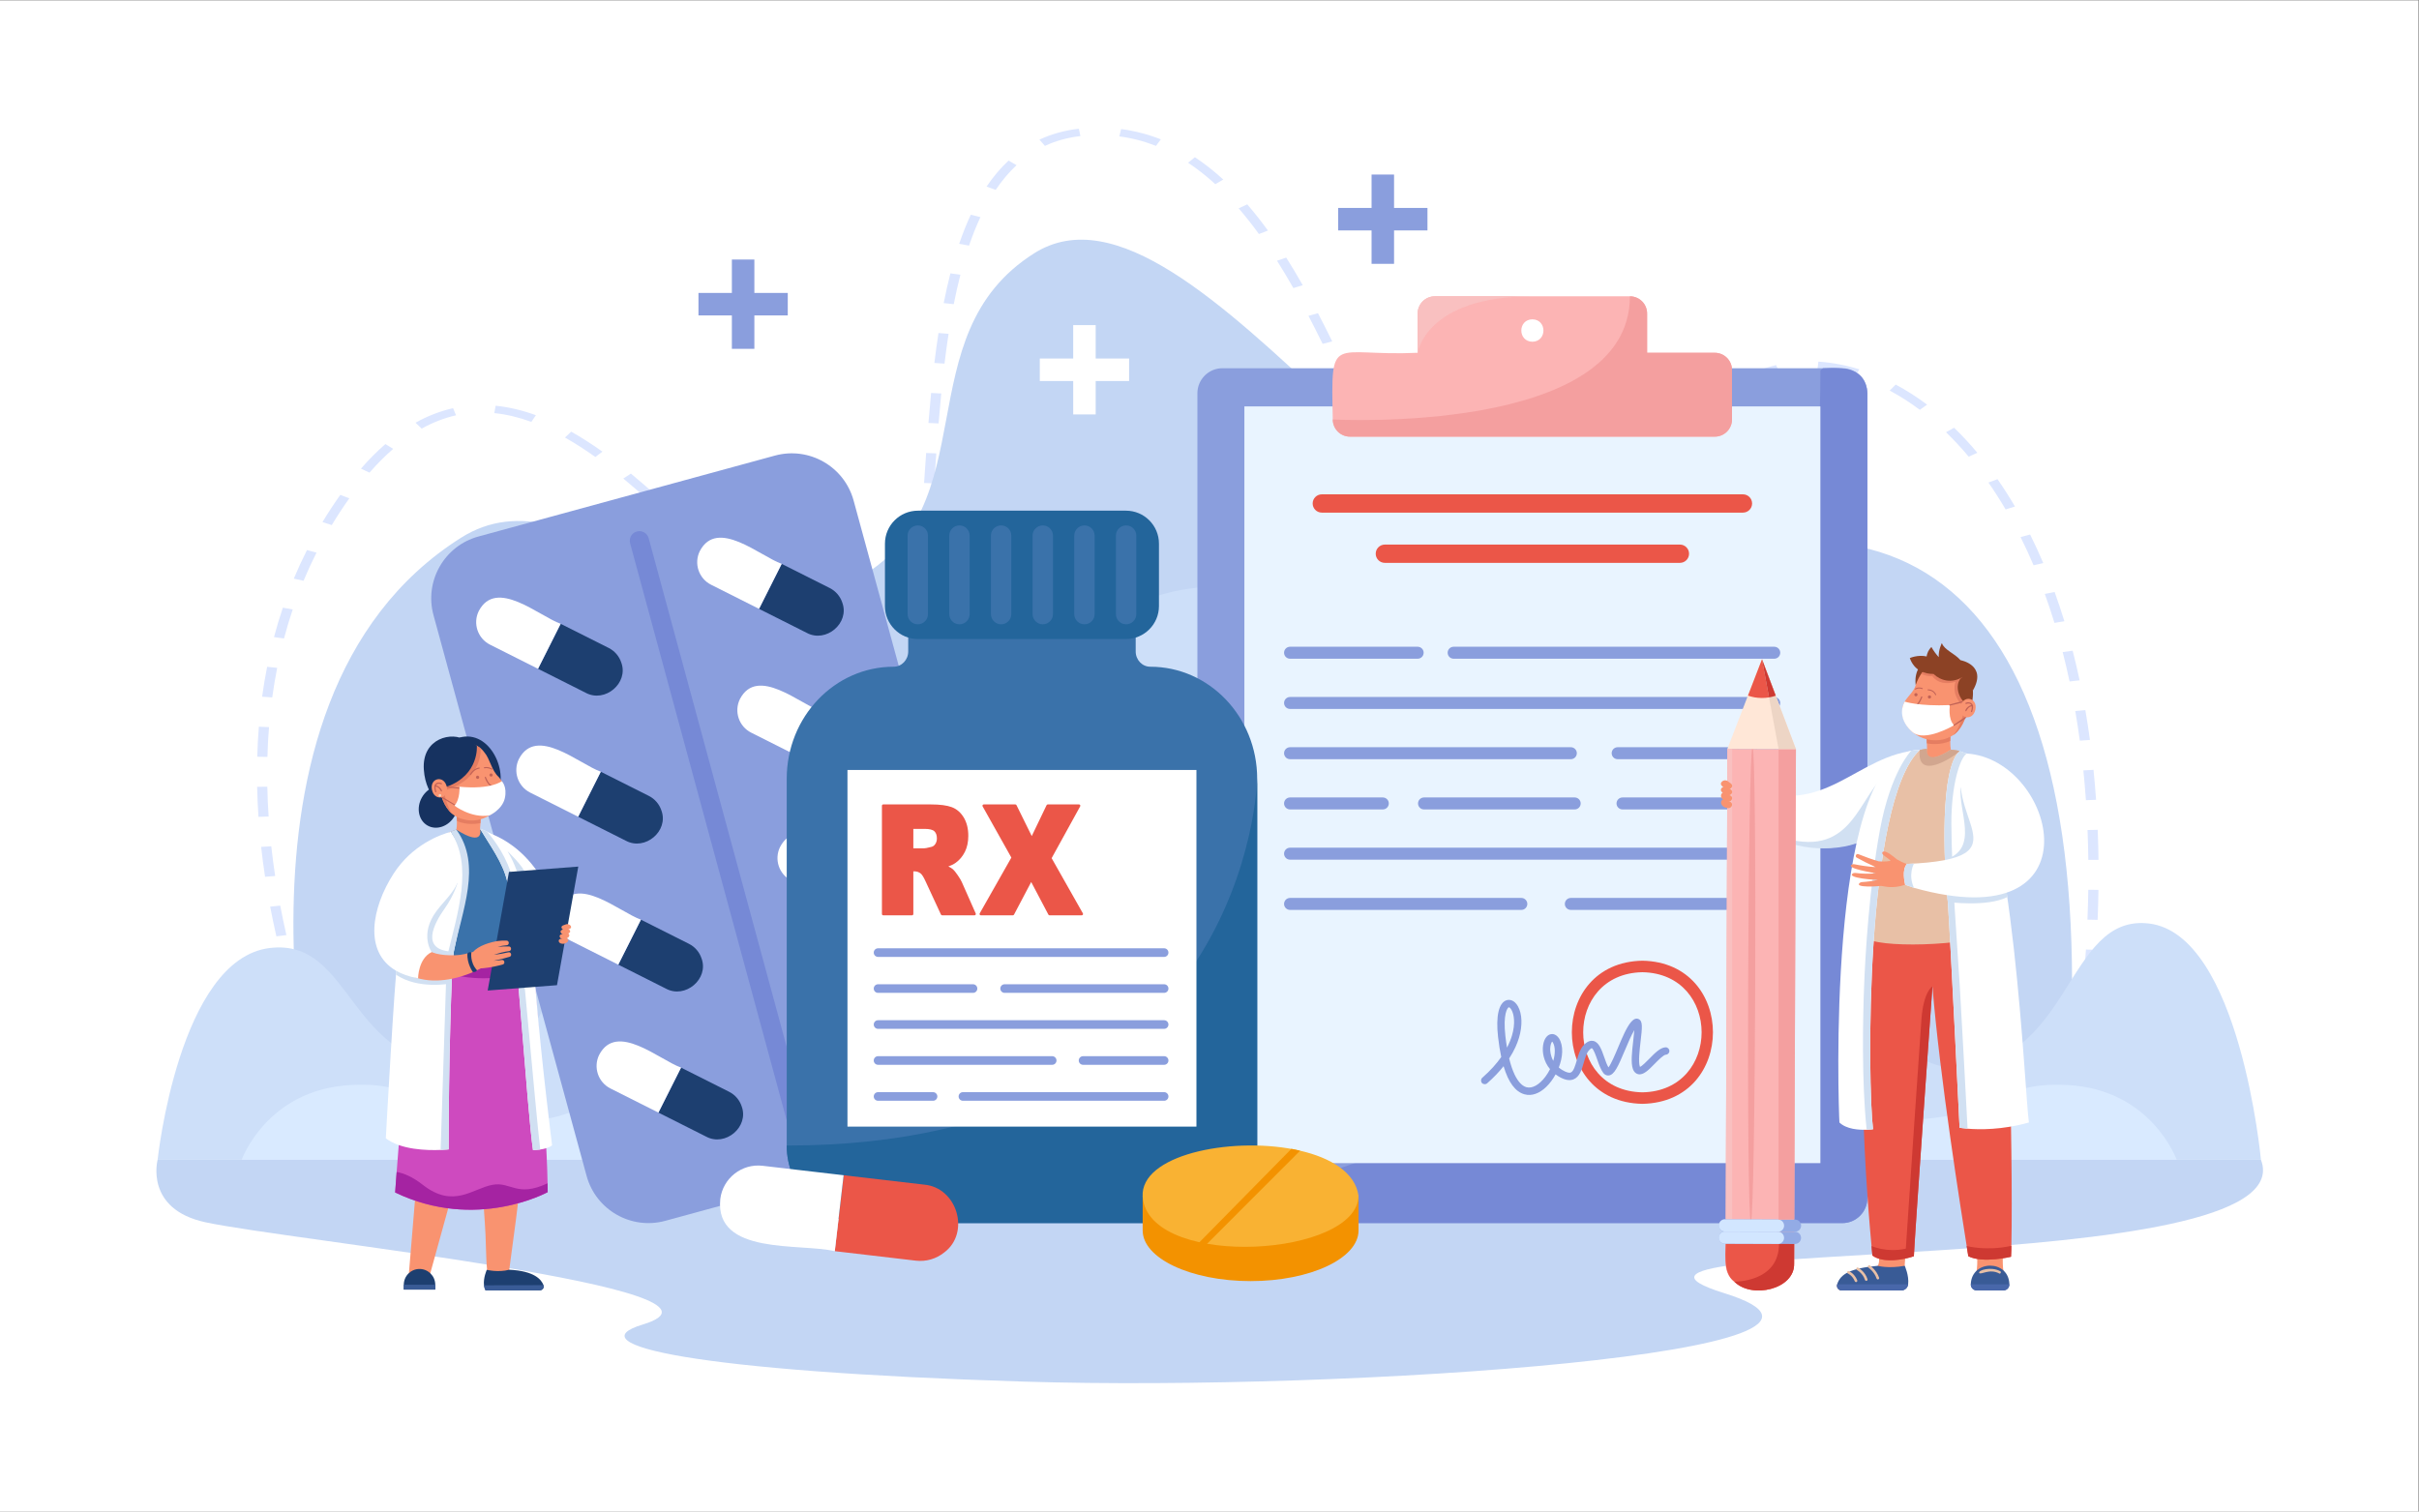 <?xml version="1.0" encoding="UTF-8" standalone="no"?>
<svg
   xmlns:dc="http://purl.org/dc/elements/1.1/"
   xmlns:cc="http://creativecommons.org/ns#"
   xmlns:rdf="http://www.w3.org/1999/02/22-rdf-syntax-ns#"
   xmlns:svg="http://www.w3.org/2000/svg"
   xmlns="http://www.w3.org/2000/svg"
   xmlns:sodipodi="http://sodipodi.sourceforge.net/DTD/sodipodi-0.dtd"
   xmlns:inkscape="http://www.inkscape.org/namespaces/inkscape"
   version="1.1"
   id="svg2"
   xml:space="preserve"
   width="4266.667"
   height="2666.667"
   viewBox="0 0 4266.667 2666.667"
   sodipodi:docname="TINYPH~1.eps"><rect x="0" y="0" width="4266.667" height="2666.667" fill="#808080" stroke="none"/><defs
     id="defs6" /><sodipodi:namedview
     pagecolor="#ffffff"
     bordercolor="#666666"
     borderopacity="1"
     objecttolerance="10"
     gridtolerance="10"
     guidetolerance="10"
     inkscape:pageopacity="0"
     inkscape:pageshadow="2"
     inkscape:window-width="640"
     inkscape:window-height="480"
     id="namedview4" /><g
     id="g10"
     inkscape:groupmode="layer"
     inkscape:label="ink_ext_XXXXXX"
     transform="matrix(1.333,0,0,-1.333,0,2666.667)"><g
       id="g12"
       transform="scale(0.1)"><path
         d="M 32000,0 H 0 V 20000 H 32000 V 0"
         style="fill:#ffffff;fill-opacity:1;fill-rule:nonzero;stroke:none"
         id="path14" /><path
         d="m 15296.1,18074.1 c -156.7,61.8 -319.9,104.1 -485.2,125.6 l 23.6,97 c 179.3,-23.4 356.1,-69.1 525.5,-135.9 z m -1469.8,-0.1 -72.5,83 c 159.3,74.6 334.9,123.2 521.8,144.2 l 20.5,-97.3 c -168.3,-19 -326.3,-62.7 -469.8,-129.9 z m 2254.9,-506.8 c -117.5,107.9 -238.9,203.4 -360.6,284 l 90.2,73 c 127.2,-84.1 253.5,-183.6 375.6,-295.6 z m -2906.5,-75.2 -120.6,43.5 c 88.3,131 186.3,246.8 291.2,344.3 l 105.6,-60.9 c -99,-92.1 -192,-202.1 -276.2,-326.9 z m 3483.5,-584.4 c -88.5,122 -178.9,236.5 -268.6,340.3 l 113.7,52.6 c 91.5,-105.9 183.7,-222.6 273.8,-346.7 z m -3836,-153.2 -130.6,23.8 c 47,137.5 98.7,267 153.8,384.9 l 127.3,-31.8 c -53.9,-115.3 -104.5,-242.1 -150.5,-376.9 z m 4291.5,-562 c -72.3,127.3 -145.1,249 -216.6,361.9 l 122.1,41.4 c 72.2,-114.1 145.8,-237 218.8,-365.5 z m -4493.8,-213.2 -133.1,14.1 c 27.2,137.8 57.1,270.4 88.9,394 l 132.2,-18.2 c -31.4,-122.2 -61,-253.4 -88,-389.9 z m 4881,-525.5 c -65,132.8 -126.3,254.2 -187.3,371.1 l 125.7,35.1 c 61.3,-117.5 122.9,-239.5 188.2,-373 z m -5003.3,-261.3 -134.1,8.7 c 16.8,138.2 35,271.6 54.3,396.5 l 133.7,-11 c -19.1,-124.2 -37.3,-256.8 -53.9,-394.2 z m 12052.2,-166.1 c -166.6,51.5 -335.3,83.3 -501.3,94.6 l 12.5,98.1 c 179.7,-12.3 361.8,-46.6 541.1,-102 z m -1467.9,-120.6 -77.2,80.7 c 165.5,84.7 332.6,147.4 496.8,186.4 l 41.5,-93.6 c -151.4,-36 -306.6,-94.4 -461.1,-173.5 z m -5228.4,-202.3 c -67,146.5 -122.1,265.9 -173.6,375.9 l 127.2,31.9 c 51.7,-110.2 106.9,-229.9 174,-376.6 z m 7549.6,-122.6 c -129.5,97.1 -263.6,182.8 -398.6,254.7 l 79.2,79.6 c 141,-75.2 280.9,-164.5 415.7,-265.6 z M 7031,14421.6 c -167.88,61.2 -333,100.2 -490.79,116 l 18.27,97.5 c 172.31,-17.2 351.45,-59.4 532.45,-125.3 z m 5388.3,-20.6 -134.3,5.9 c 11.6,143.1 23.2,273 35.3,397.3 l 134.2,-7.1 c -12.1,-123.8 -23.6,-253.4 -35.2,-396.1 z m 9903.8,-38.7 -104.6,62 c 126.2,113.9 245.8,211.9 365.5,299.7 l 95.2,-69.6 c -116.4,-85.3 -232.9,-180.9 -356.1,-292.1 z m -16743.27,-30.1 -81.6,78.2 c 160.66,89.7 327.87,154.4 496.99,192.3 l 39.36,-94.2 c -153.81,-34.4 -306.81,-93.7 -454.75,-176.3 z M 26049.6,13961 c -96.4,115.1 -197.5,224 -300.4,323.6 l 107.3,59.4 c 105.6,-102.2 209.1,-213.7 307.8,-331.6 z m -18171.95,-4.2 c -137.5,98 -272.71,184.5 -401.86,257.2 l 82.04,78.1 c 133.26,-75.1 272.44,-164.1 413.67,-264.8 z m 10320.75,-6.9 c -61.7,132.3 -122.3,264.7 -173.3,376.8 l 127.6,31.1 c 51,-111.9 111.4,-244.1 173,-376.1 z m -13309.29,-200.3 -113.4,53 c 105.73,121.2 214.73,230.6 323.99,325.3 l 102.78,-63.6 c -105.42,-91.3 -210.85,-197.2 -313.37,-314.7 z m 16804.79,-27.8 -112.3,54.3 c 112.4,124.5 213,232.1 307.4,329.2 l 109.6,-57.1 c -93.5,-96.1 -193.2,-202.9 -304.7,-326.4 z m -9332.4,-114.1 -134.4,4.9 c 9.1,131.6 18.1,263.2 27.7,397.1 l 134.3,-5.2 c -9.6,-133.8 -18.6,-265.3 -27.6,-396.8 z M 8594.94,13370 c -122.08,110.9 -235.71,209.6 -347.39,301.7 l 100.65,65.3 c 113.1,-93.3 228.08,-193.1 351.51,-305.3 z m 17943.26,-107.5 c -72.3,123.3 -148.8,243.1 -227.4,356 l 119.9,44.7 c 79.9,-114.8 157.7,-236.6 231.2,-361.8 z m -7967.7,-61.4 c -60.9,111.9 -123.9,233.9 -192.5,373.1 l 126.6,33.4 c 68.1,-138.2 130.5,-259.2 190.9,-370 z m 2533.3,-145.6 -112.4,54.1 c 95.6,106.4 194.4,219.1 294.3,332.9 l 113.2,-53.2 c -100.2,-114.1 -199,-226.9 -295.1,-333.8 z m -16713.9,0 -123.08,39.7 c 73.85,122.5 152.56,242.7 236.19,360.2 l 119.29,-45.5 c -82.29,-115.7 -159.72,-234 -232.4,-354.4 z m 7911.8,-242.4 -134.3,6.4 c 10.2,115.3 20.6,245 31.7,396.3 l 134.4,-5.3 c -11.2,-151.7 -21.6,-281.7 -31.8,-397.4 z m -3051.77,-73.2 c -123.09,123.2 -225.66,224.2 -322.82,318.1 l 107.25,59.4 c 97.61,-94.3 200.61,-195.8 324.15,-319.3 z M 26908,12523.4 c -54.2,127.6 -112,253.2 -171.9,373.3 l 126.4,33.7 c 60.6,-121.6 119.2,-248.7 174,-377.7 z m -7857.1,-43.6 c -87.1,98.3 -173.4,214.1 -263.8,353.9 l 121.6,42.1 c 87.8,-135.8 171.3,-247.8 255.1,-342.4 z m 1400.3,-67.7 -98.9,66.8 c 102,80.9 211.4,180.6 334.3,304.9 l 109,-57.7 c -126.1,-127.5 -238.7,-230.2 -344.4,-314 z m -16434.78,-93.8 -128.66,28.8 c 53.46,127.9 112.1,255.1 174.31,378.1 l 126.17,-34.2 c -61.31,-121.2 -119.12,-246.6 -171.82,-372.7 z m 15722.48,-212.1 c -104.7,0 -207.5,22.9 -305.5,68 l 71.7,83.3 c 147.2,-67.9 292,-68.1 448.3,-13.9 l 57.9,-88.8 c -92.5,-32.3 -184.1,-48.6 -272.4,-48.6 z m -9849.61,-8.1 c -109.36,108 -222.79,222.3 -320.53,320.9 l 108.91,57.8 c 97.54,-98.4 210.74,-212.4 319.74,-320.2 z m 2314.71,-80.1 -133.5,12.6 c 20.7,117.5 39.2,246.2 56.7,393.4 l 134,-8.5 c -17.6,-148.6 -36.3,-278.6 -57.2,-397.5 z m 14980.4,-256.6 c -39.8,130.1 -82.8,259 -127.7,383.2 l 130,25.2 c 45.4,-125.4 88.8,-255.6 129,-386.9 z m -23426.83,-207.1 -132.07,18.8 c 34.85,131.4 74.29,262.4 117.21,389.4 l 130.61,-23.6 c -42.39,-125.4 -81.33,-254.8 -115.75,-384.6 z m 6811.33,-80.7 c -107.1,87.3 -221.7,187.8 -350.1,307.3 l 105.7,60.8 c 126.6,-117.7 239.3,-216.6 344.5,-302.4 z m 1371.1,-239.6 -119.8,44.8 c 61.6,88.3 116,210.7 161.8,364 l 131.5,-21 c -49,-163.8 -105.7,-290.6 -173.5,-387.8 z m -466.8,-234.2 c -186.9,21.6 -322.1,83.8 -509.4,191.4 l 85,76.3 c 164.1,-94 282.6,-150.4 438.8,-169.8 z m 15911.3,-13.9 c -28,131.4 -58.8,262.3 -91.4,389 l 132.2,18.3 c 32.9,-127.8 63.9,-259.7 92.1,-392.1 z m -23782.29,-211.2 -133.86,9.8 c 18.28,133.1 40.55,266.2 66.22,395.5 l 133.14,-14.1 c -25.39,-127.9 -47.42,-259.5 -65.5,-391.2 z m 23918.09,-572.3 c -18,132.2 -38.4,264.2 -60.5,392.5 l 133.4,12.3 c 22.4,-129.1 42.8,-262 60.9,-395.1 z m -23982.02,-214.9 -134.51,2.1 c 3.75,133.6 10.97,267.5 21.48,397.8 l 134.31,-5.8 c -10.42,-129.1 -17.57,-261.7 -21.28,-394.1 z M 27600.7,9414.4 c -9.3,132.2 -20.6,264.9 -33.8,394.4 l 134.2,7.3 c 13.2,-130.2 24.6,-263.7 33.9,-396.7 z M 3420.08,9193.7 c -8.93,133.3 -14.84,267.1 -17.59,397.7 l 134.52,1.5 c 2.72,-129.5 8.59,-262.2 17.44,-394.4 z M 27632.5,8624.2 c -1.6,132.4 -5,265.4 -10.2,395.3 l 134.5,2.8 c 5.2,-130.5 8.7,-264.2 10.3,-397.2 z M 3507.24,8400.4 c -20.06,132.5 -37.51,265.8 -51.89,396.1 l 134.1,8 c 14.27,-129.4 31.6,-261.7 51.51,-393.2 z m 24248.46,-569.9 -134.5,2.9 c 5.3,132.3 8.9,265.3 10.8,395.4 l 134.5,-1.1 c -1.9,-130.6 -5.5,-264.2 -10.8,-397.2 z m -24098.62,-218 c -29.92,131.1 -57.62,263.4 -82.32,393.2 l 133.24,13.5 c 24.55,-128.8 52.06,-260.2 81.78,-390.5 z M 27705.4,7037 l -134.3,6.2 c 11.4,131.8 21.4,264.6 29.7,395 l 134.4,-4.6 c -8.4,-130.9 -18.4,-264.3 -29.8,-396.6 z M 3863.38,6831.5 c -38.85,129.6 -75.83,260.7 -109.89,389.5 l 132.09,18.7 c 33.85,-128 70.59,-258.3 109.21,-387.1 z m 23756.32,-586.3 -133.9,9.3 c 17,131.8 32.8,264.4 46.8,394.1 l 134.1,-7.8 c -14.1,-130.2 -29.9,-263.3 -47,-395.6 z M 4122.05,6059 c -47.09,127.2 -92.75,256.8 -135.74,385.1 l 130.67,23.5 c 42.73,-127.6 88.12,-256.4 134.93,-382.8 z m 23379.75,-603.2 -133.5,12.1 c 22.2,131.3 43.2,263.5 62.6,393 l 133.7,-10.7 c -19.4,-130 -40.5,-262.6 -62.8,-394.4 z M 4432.32,5296.5 c -55,123.4 -109.42,251.2 -161.75,379.9 l 128.96,28 c 51.99,-127.8 106.05,-254.8 160.69,-377.3 l -127.9,-30.6"
         style="fill:#dce6ff;fill-opacity:1;fill-rule:nonzero;stroke:none"
         id="path16" /><path
         d="m 2085.5,4655 c 0,0 -175.72,-652.6 633.19,-826.9 1106.44,-238.3 7362.21,-877.9 5784.46,-1353.8 -890.66,-268.7 693.52,-620.3 5031.65,-754.6 4338.2,-134.3 11782.1,392 9278.8,1170.8 -2503.3,778.8 7724.3,144.6 7103.1,1764.5 H 2085.5"
         style="fill:#c3d6f4;fill-opacity:1;fill-rule:nonzero;stroke:none"
         id="path18" /><path
         d="m 4252.18,4697.4 c 0,0 -1597.4,6014.2 1848.16,8190.5 1544.31,975.4 3223.71,-1646.7 5217.66,-558.5 1775.2,968.9 638.8,3232.5 2367.1,4323.9 2125.7,1342.3 5676.5,-5321.9 8171.1,-4288.2 3924,1626.2 6132.4,-964.6 5433.1,-7677.6 l -23037.12,9.9"
         style="fill:#c3d6f4;fill-opacity:1;fill-rule:nonzero;stroke:none"
         id="path20" /><path
         d="M 28436.7,7782.2 C 27320.3,7917.8 27421.4,5879.9 25830,5879.9 c -1455,0 -2233.6,4553.2 -3830.3,3627.1 -6418.9,-3722.9 -1424.5,2612.3 -5740.7,2736.1 -1951.6,56 -3252.1,-1649.3 -3731.7,-4668.5 C 11832.1,4845 10220,9656.4 8560.85,9209.1 7506.4,8924.8 7627.16,5879.9 6172.17,5879.9 4580.78,5879.9 4685.62,7593.6 3569.2,7458 2367.19,7312 2085.5,4655 2085.5,4655 h 27831.2 c 0,0 -278,2981.2 -1480,3127.2"
         style="fill:#cddff9;fill-opacity:1;fill-rule:nonzero;stroke:none"
         id="path22" /><path
         d="m 27365.8,5644.2 c -1027.1,58 -859.5,-465.7 -2323.5,-465.7 -1338.6,0 -1301.8,1173.6 -2197.6,1423 -1649.5,459.3 -3009.5,-1865.3 -3649,-698.6 -1214.6,3095.6 -4757.2,4648.1 -6391.6,0 -639.5,-1166.7 -2135.1,915 -3649.02,698.6 -931.9,-133.2 -858.97,-1423 -2197.53,-1423 -1464.03,0 -1296.43,523.7 -2323.51,465.7 C 3528.21,5581.8 3197.92,4655 3197.92,4655 H 28801.9 c 0,0 -330.3,926.8 -1436.1,989.2"
         style="fill:#d9eaff;fill-opacity:1;fill-rule:nonzero;stroke:none"
         id="path24" /><path
         d="m 24709,14799.9 v -10651 c 0,-183.1 -148.5,-331.6 -331.7,-331.6 h -8201.8 c -183.8,-0.9 -332.8,151.7 -331.7,331.6 v 10651 c 0,183.1 148.5,331.6 331.7,331.6 h 8201.8 c 183.2,0 331.7,-148.5 331.7,-331.6"
         style="fill:#8a9edd;fill-opacity:1;fill-rule:nonzero;stroke:none"
         id="path26" /><path
         d="m 24709,14799.9 v -10651 c 0,-183.1 -148.5,-331.6 -331.7,-331.6 h -8201.8 c -170,0 -310,127.7 -329.4,292.4 13.7,23.8 21.1,36.5 21.1,36.5 0,0 8219.9,386.3 8219.9,10955.9 l 34.4,29.4 c 266,12.9 569.5,12.3 587.5,-331.6"
         style="fill:#7689d6;fill-opacity:1;fill-rule:nonzero;stroke:none"
         id="path28" /><path
         d="M 24087.1,14626.2 V 4610.9 h -7621.5 v 10015.3 h 7621.5"
         style="fill:#e9f4ff;fill-opacity:1;fill-rule:nonzero;stroke:none"
         id="path30" /><path
         d="m 21732.1,7137.7 c -1044.6,-18.7 -1044.4,-1571.2 0.1,-1589.7 1044.6,18.7 1044.4,1571.1 -0.1,1589.7 z m 0,-1742 c -1244.7,22.3 -1244.5,1872.2 0.1,1894.3 1244.7,-22.3 1244.5,-1872.2 -0.1,-1894.3"
         style="fill:#eb5648;fill-opacity:1;fill-rule:nonzero;stroke:none"
         id="path32" /><path
         d="m 20276.4,15482 c -195.2,3.3 -195.1,293.5 0,296.9 195,-3.4 195.1,-293.6 0,-296.9 z m 2413.8,-146.1 h -895.8 v 520 c 0,125.7 -101.9,227.5 -227.6,227.5 h -2580.9 c -125.7,0 -227.6,-101.8 -227.6,-227.5 v -520 c -1141.8,-52.4 -1148.7,285.3 -1123.2,-882.4 0,-125.7 101.8,-227.6 227.5,-227.6 h 4827.6 c 125.6,0 227.5,101.9 227.5,227.6 v 654.9 c 0,125.6 -101.9,227.5 -227.5,227.5"
         style="fill:#fcb4b4;fill-opacity:1;fill-rule:nonzero;stroke:none"
         id="path34" /><path
         d="m 22917.7,15108.4 v -654.9 c 0,-125.7 -101.9,-227.6 -227.5,-227.6 h -4827.6 c -125.7,0 -227.5,101.9 -227.5,227.6 0,0 3931.7,-216.4 3931.7,1629.9 125.7,0 227.6,-101.8 227.6,-227.5 v -520 h 895.8 c 125.6,0 227.5,-101.9 227.5,-227.5"
         style="fill:#f49f9f;fill-opacity:1;fill-rule:nonzero;stroke:none"
         id="path36" /><path
         d="m 20276.4,16083.4 c -1412.3,0 -1518.1,-747.5 -1518.1,-747.5 v 520 c 0,125.7 101.9,227.5 227.6,227.5 h 1290.5"
         style="fill:#f9c0c0;fill-opacity:1;fill-rule:nonzero;stroke:none"
         id="path38" /><path
         d="m 19965.2,6673.9 c -0.4,-0.1 -0.7,-0.1 -1,-0.2 -17.9,-5.9 -78.2,-87.7 -45,-381.5 6.1,-53.9 13.2,-104.9 21.2,-152.8 31.5,60 52.1,113.7 65.5,158.9 47.6,160.1 28.1,281.2 -6,341.1 -14.7,25.7 -29.1,34.8 -34.7,34.5 z m 572.5,-454.4 c -8.7,-9.9 -24.7,-41.5 -25.6,-96.6 -0.4,-26.1 3.1,-91 40.8,-158.4 27.8,96.5 27.7,188.3 -6.6,245.4 -3.6,4.8 -6.5,7.8 -8.6,9.6 z m -291.6,-705.8 c -24.8,-1.3 -49.3,1.3 -73.4,7.8 -121,32.7 -213.7,157.5 -277.3,372.3 -57.3,-72.3 -128.6,-148.5 -217.4,-226.4 -20.3,-17.7 -51.2,-15.7 -68.9,4.6 -17.8,20.2 -15.8,51.1 4.5,68.9 110.1,96.5 191.2,189.5 250.9,274.6 -17.2,79.4 -31.3,168 -42.3,265.8 -31.1,275.1 9.6,452 111.8,485.2 43.2,14.1 105.5,0.8 150.7,-78.8 57.1,-100.3 62.7,-256.2 14.8,-417.2 -21.9,-73.8 -60.9,-168 -130.3,-274.3 20.6,-84.9 45,-157 73.3,-215.6 44.4,-92.3 98.3,-149.3 155.7,-164.9 76.3,-20.6 170.1,31.6 250.7,139.7 23.4,31.4 43.9,64.9 61,99.3 -85.9,102.9 -105.6,227.5 -91.3,319 12.2,77.8 48.9,131.4 98.2,143.2 23.2,5.5 68.1,6.3 109.7,-51.2 0.7,-0.9 1.3,-1.9 2,-2.9 63.6,-103 49.7,-251.4 -2.7,-386.3 13.8,-11.7 29.2,-22.9 46.6,-33.4 50.1,-30.4 88.8,-41.7 112.1,-32.6 37.1,14.4 59.4,91.7 79.1,159.8 20.4,70.7 41.5,143.7 85.1,194 16.5,19 66.6,76.7 131.7,64.3 76.4,-14.6 110.6,-112.3 146.8,-215.7 17.5,-50 35.5,-101.4 55.7,-134.8 34.3,41.7 89.3,172.6 127.2,262.8 56.7,135 115.4,274.6 175.6,341.9 33,36.9 65.2,48.7 95.5,35.1 58.2,-26.1 48.5,-110.1 27.2,-294 -13.4,-116.4 -31.8,-275.8 -9.9,-334.2 0.8,-1.9 1.4,-3.5 2,-4.8 27.2,10.1 86.6,70.6 123.1,107.8 74.4,75.8 144.7,147.4 214.2,151.1 27,1.4 50,-19.2 51.4,-46.1 1.4,-27 -19.2,-50 -46.2,-51.4 -31.6,-1.7 -102.7,-74.1 -149.7,-122 -79.5,-81 -148.1,-151 -216.2,-136.5 -22.1,4.6 -52.2,20.2 -70,67.5 -30.2,80.6 -12.7,232.7 4.3,379.8 5,42.9 10.9,94.4 14,136.2 -41,-67.7 -85.2,-173 -125.3,-268.3 -88.9,-211.6 -138.7,-322.5 -212,-331.7 -16.2,-2 -47.6,-0.4 -73.9,34.3 -33.3,44 -56.6,110.6 -79.2,175.1 -17.7,50.6 -50.7,145 -73.1,152 0.1,-0.1 -12.6,-1.5 -39.4,-32.4 -29.6,-34 -47.6,-96.6 -65.1,-157.1 -27.2,-94.2 -55.4,-191.7 -137.4,-223.7 -54.1,-21.1 -119,-8 -198.3,40.1 -13.5,8.2 -26.2,16.8 -38.2,25.7 -17.1,-31.4 -36.1,-61.2 -56.3,-88.3 -85.2,-114.3 -184.5,-178.1 -281.1,-183.3"
         style="fill:#8a9edd;fill-opacity:1;fill-rule:nonzero;stroke:none"
         id="path40" /><path
         d="m 23476.9,11286.8 h -4242.4 c -43.8,0 -79.3,35.5 -79.3,79.2 0,43.8 35.5,79.3 79.3,79.3 h 4242.4 c 43.7,0 79.2,-35.5 79.2,-79.3 0,-43.7 -35.5,-79.2 -79.2,-79.2"
         style="fill:#8a9edd;fill-opacity:1;fill-rule:nonzero;stroke:none"
         id="path42" /><path
         d="m 18758.3,11286.8 h -1688.5 c -43.7,0 -79.2,35.5 -79.2,79.2 0,43.8 35.5,79.3 79.2,79.3 h 1688.5 c 43.8,0 79.3,-35.5 79.3,-79.3 0,-43.7 -35.5,-79.2 -79.3,-79.2"
         style="fill:#8a9edd;fill-opacity:1;fill-rule:nonzero;stroke:none"
         id="path44" /><path
         d="m 23476.9,10621.9 h -6407.1 c -43.7,0 -79.2,35.5 -79.2,79.2 0,43.8 35.5,79.3 79.2,79.3 h 6407.1 c 43.7,0 79.2,-35.5 79.2,-79.3 0,-43.7 -35.5,-79.2 -79.2,-79.2"
         style="fill:#8a9edd;fill-opacity:1;fill-rule:nonzero;stroke:none"
         id="path46" /><path
         d="M 23062.8,13220.5 H 17490 c -66.8,0 -121,54.2 -121,121 0,66.8 54.2,121 121,121 h 5572.8 c 66.8,0 120.9,-54.2 120.9,-121 0,-66.8 -54.1,-121 -120.9,-121"
         style="fill:#eb5648;fill-opacity:1;fill-rule:nonzero;stroke:none"
         id="path48" /><path
         d="m 22228.5,12555.6 h -3904.3 c -66.8,0 -120.9,54.2 -120.9,121 0,66.8 54.1,121 120.9,121 h 3904.3 c 66.8,0 121,-54.2 121,-121 0,-66.8 -54.2,-121 -121,-121"
         style="fill:#eb5648;fill-opacity:1;fill-rule:nonzero;stroke:none"
         id="path50" /><path
         d="m 23476.9,9957 h -2072.1 c -43.8,0 -79.3,35.5 -79.3,79.2 0,43.8 35.5,79.3 79.3,79.3 h 2072.1 c 43.7,0 79.2,-35.5 79.2,-79.3 0,-43.7 -35.5,-79.2 -79.2,-79.2"
         style="fill:#8a9edd;fill-opacity:1;fill-rule:nonzero;stroke:none"
         id="path52" /><path
         d="m 20785.1,9957 h -3715.3 c -43.7,0 -79.2,35.5 -79.2,79.2 0,43.8 35.5,79.3 79.2,79.3 h 3715.3 c 43.8,0 79.3,-35.5 79.3,-79.3 0,-43.7 -35.5,-79.2 -79.3,-79.2"
         style="fill:#8a9edd;fill-opacity:1;fill-rule:nonzero;stroke:none"
         id="path54" /><path
         d="M 23476.9,9292.1 H 21469 c -43.8,0 -79.3,35.5 -79.3,79.2 0,43.8 35.5,79.3 79.3,79.3 h 2007.9 c 43.7,0 79.2,-35.5 79.2,-79.3 0,-43.7 -35.5,-79.2 -79.2,-79.2"
         style="fill:#8a9edd;fill-opacity:1;fill-rule:nonzero;stroke:none"
         id="path56" /><path
         d="m 20836.2,9292.1 h -1993.7 c -43.7,0 -79.2,35.5 -79.2,79.2 0,43.8 35.5,79.3 79.2,79.3 h 1993.7 c 43.8,0 79.3,-35.5 79.3,-79.3 0,-43.7 -35.5,-79.2 -79.3,-79.2"
         style="fill:#8a9edd;fill-opacity:1;fill-rule:nonzero;stroke:none"
         id="path58" /><path
         d="m 18297.3,9292.1 h -1227.5 c -43.7,0 -79.2,35.5 -79.2,79.2 0,43.8 35.5,79.3 79.2,79.3 h 1227.5 c 43.7,0 79.2,-35.5 79.2,-79.3 0,-43.7 -35.5,-79.2 -79.2,-79.2"
         style="fill:#8a9edd;fill-opacity:1;fill-rule:nonzero;stroke:none"
         id="path60" /><path
         d="m 23476.9,8627.2 h -6407.1 c -43.7,0 -79.2,35.5 -79.2,79.2 0,43.8 35.5,79.3 79.2,79.3 h 6407.1 c 43.7,0 79.2,-35.5 79.2,-79.3 0,-43.7 -35.5,-79.2 -79.2,-79.2"
         style="fill:#8a9edd;fill-opacity:1;fill-rule:nonzero;stroke:none"
         id="path62" /><path
         d="m 23476.9,7962.3 h -2691.8 c -43.8,0 -79.3,35.5 -79.3,79.2 0,43.8 35.5,79.3 79.3,79.3 h 2691.8 c 43.7,0 79.2,-35.5 79.2,-79.3 0,-43.7 -35.5,-79.2 -79.2,-79.2"
         style="fill:#8a9edd;fill-opacity:1;fill-rule:nonzero;stroke:none"
         id="path64" /><path
         d="m 20130.1,7962.3 h -3060.3 c -43.7,0 -79.2,35.5 -79.2,79.2 0,43.8 35.5,79.3 79.2,79.3 h 3060.3 c 43.7,0 79.2,-35.5 79.2,-79.3 0,-43.7 -35.5,-79.2 -79.2,-79.2"
         style="fill:#8a9edd;fill-opacity:1;fill-rule:nonzero;stroke:none"
         id="path66" /><path
         d="M 10253.2,13975.1 6331.23,12904.5 c -452.03,-123.4 -718.44,-589.8 -595.05,-1041.9 L 7761.62,4442.5 c 123.38,-452 589.85,-718.4 1041.87,-595.1 L 12725.4,4918 c 452.1,123.4 718.5,589.9 595.1,1041.9 L 11295,13380 c -123.3,452 -589.8,718.4 -1041.8,595.1"
         style="fill:#8a9edd;fill-opacity:1;fill-rule:nonzero;stroke:none"
         id="path68" /><path
         d="m 9012.07,5874.8 c -0.02,-0.1 -300.04,-595.3 -299.34,-595.4 0,-0.1 629.1,-316.7 629.1,-316.7 255.49,-139.4 572.51,128.1 471.96,399.7 -26.76,81 -84.42,151.8 -166.64,193.1 -0.06,0 -634.99,320 -635.08,319.3"
         style="fill:#1d3f70;fill-opacity:1;fill-rule:nonzero;stroke:none"
         id="path70" /><path
         d="m 7928.44,6044.4 c -81.01,-164.1 -14.57,-363 149.08,-445.4 l 634.67,-319.4 c 0.76,-0.3 300.07,595.3 299.75,595.6 -288.95,103.7 -853.07,609 -1083.5,169.2"
         style="fill:#ffffff;fill-opacity:1;fill-rule:nonzero;stroke:none"
         id="path72" /><path
         d="m 11936.7,6668.1 c 0,-0.1 -300,-595.4 -299.3,-595.5 l 629.1,-316.6 c 255.4,-139.5 572.5,128.1 471.9,399.6 -26.7,81 -84.4,151.8 -166.6,193.2 -0.1,0 -635,320 -635.1,319.3"
         style="fill:#1d3f70;fill-opacity:1;fill-rule:nonzero;stroke:none"
         id="path74" /><path
         d="m 10853.1,6837.7 c -81,-164.1 -14.6,-363.1 149.1,-445.4 l 634.6,-319.4 c 0.8,-0.3 300.1,595.3 299.8,595.6 -289,103.7 -853.1,608.9 -1083.5,169.2"
         style="fill:#ffffff;fill-opacity:1;fill-rule:nonzero;stroke:none"
         id="path76" /><path
         d="m 7418.89,11748.6 c -0.03,-0.1 -300.04,-595.3 -299.34,-595.4 l 629.1,-316.6 c 255.48,-139.5 572.5,128.1 471.96,399.6 -26.76,81 -84.42,151.8 -166.65,193.2 -0.05,0 -634.99,319.9 -635.07,319.2"
         style="fill:#1d3f70;fill-opacity:1;fill-rule:nonzero;stroke:none"
         id="path78" /><path
         d="m 6335.25,11918.2 c -81.01,-164.1 -14.56,-363 149.09,-445.4 l 634.67,-319.4 c 0.75,-0.3 300.06,595.3 299.75,595.6 -288.96,103.7 -853.07,609 -1083.51,169.2"
         style="fill:#ffffff;fill-opacity:1;fill-rule:nonzero;stroke:none"
         id="path80" /><path
         d="m 10343.5,12541.9 c 0,-0.1 -300,-595.4 -299.3,-595.5 l 629.1,-316.6 c 255.5,-139.4 572.5,128.1 471.9,399.6 -26.7,81 -84.4,151.8 -166.6,193.2 -0.1,0 -635,320 -635.1,319.3"
         style="fill:#1d3f70;fill-opacity:1;fill-rule:nonzero;stroke:none"
         id="path82" /><path
         d="m 9259.89,12711.5 c -81.01,-164.1 -14.57,-363.1 149.09,-445.4 l 634.62,-319.4 c 0.8,-0.3 300.1,595.3 299.8,595.6 -289,103.7 -853.08,609 -1083.51,169.2"
         style="fill:#ffffff;fill-opacity:1;fill-rule:nonzero;stroke:none"
         id="path84" /><path
         d="m 7949.95,9790.7 c -0.03,-0.1 -300.04,-595.4 -299.34,-595.5 l 629.1,-316.6 c 255.48,-139.4 572.51,128.1 471.96,399.6 -26.76,81 -84.42,151.8 -166.64,193.2 -0.06,0 -635,320 -635.08,319.3"
         style="fill:#1d3f70;fill-opacity:1;fill-rule:nonzero;stroke:none"
         id="path86" /><path
         d="m 6866.31,9960.3 c -81.01,-164.1 -14.56,-363 149.09,-445.4 l 634.67,-319.4 c 0.76,-0.3 300.06,595.3 299.75,595.6 -288.95,103.7 -853.07,609 -1083.51,169.2"
         style="fill:#ffffff;fill-opacity:1;fill-rule:nonzero;stroke:none"
         id="path88" /><path
         d="m 10874.6,10584 c 0,-0.1 -300.1,-595.4 -299.4,-595.5 l 629.1,-316.6 c 255.5,-139.5 572.6,128.1 472,399.6 -26.8,81 -84.4,151.8 -166.6,193.2 -0.1,0 -635,320 -635.1,319.3"
         style="fill:#1d3f70;fill-opacity:1;fill-rule:nonzero;stroke:none"
         id="path90" /><path
         d="m 9790.95,10753.6 c -81.01,-164.2 -14.56,-363.1 149.09,-445.4 l 634.66,-319.4 c 0.8,-0.3 300.1,595.3 299.8,595.6 -289,103.7 -853.1,608.9 -1083.55,169.2"
         style="fill:#ffffff;fill-opacity:1;fill-rule:nonzero;stroke:none"
         id="path92" /><path
         d="m 8481.01,7832.8 c -0.03,-0.1 -300.04,-595.4 -299.34,-595.5 l 629.1,-316.6 c 255.48,-139.5 572.51,128.1 471.96,399.6 -26.76,81 -84.42,151.8 -166.64,193.2 -0.06,0 -635,320 -635.08,319.3"
         style="fill:#1d3f70;fill-opacity:1;fill-rule:nonzero;stroke:none"
         id="path94" /><path
         d="m 7397.37,8002.3 c -81.01,-164.1 -14.56,-363 149.09,-445.3 l 634.67,-319.4 c 0.76,-0.3 300.06,595.3 299.75,595.6 -288.95,103.6 -853.07,608.9 -1083.51,169.1"
         style="fill:#ffffff;fill-opacity:1;fill-rule:nonzero;stroke:none"
         id="path96" /><path
         d="m 11405.6,8626 c 0,-0.1 -300,-595.3 -299.3,-595.4 0,-0.1 629.1,-316.7 629.1,-316.7 255.5,-139.4 572.5,128.1 472,399.7 -26.8,81 -84.5,151.8 -166.7,193.1 0,0 -635,320 -635.1,319.3"
         style="fill:#1d3f70;fill-opacity:1;fill-rule:nonzero;stroke:none"
         id="path98" /><path
         d="m 10322,8795.6 c -81,-164.1 -14.6,-363 149.1,-445.4 l 634.7,-319.4 c 0.7,-0.3 300,595.3 299.7,595.6 -288.9,103.7 -853.1,609 -1083.5,169.2"
         style="fill:#ffffff;fill-opacity:1;fill-rule:nonzero;stroke:none"
         id="path100" /><path
         d="m 8427.2,12970.9 c -67.86,-18.4 -107.95,-88.3 -89.55,-156.1 L 10473.3,4941.1 c 18.4,-67.8 88.3,-107.9 156.2,-89.5 67.8,18.4 107.9,88.3 89.5,156.2 l -2135.6,7873.6 c -18.41,67.9 -88.34,108 -156.2,89.5"
         style="fill:#7689d6;fill-opacity:1;fill-rule:nonzero;stroke:none"
         id="path102" /><path
         d="M 16635,9697.6 V 4843.7 c 0,-566.8 -459.6,-1026.4 -1026.5,-1026.4 h -4172.3 c -566.8,0 -1026.3,459.6 -1026.3,1026.4 v 4853.9 c 0,409.6 158.3,780.4 414.3,1048.7 256,268.5 609.6,434.5 1000.3,434.5 106.5,0 193,90.5 193,202.2 v 574.8 h 3009.9 V 11383 c 0,-111.7 86.3,-202.2 192.8,-202.2 781.3,0 1414.8,-664 1414.8,-1483.2"
         style="fill:#3a72aa;fill-opacity:1;fill-rule:nonzero;stroke:none"
         id="path104" /><path
         d="M 16635,9697.6 V 4843.7 c 0,-566.8 -459.6,-1026.4 -1026.5,-1026.4 h -4172.3 c -566.8,0 -1026.3,459.6 -1026.3,1026.4 6130.6,0 6225.1,4853.9 6225.1,4853.9"
         style="fill:#23659b;fill-opacity:1;fill-rule:nonzero;stroke:none"
         id="path106" /><path
         d="M 14898.7,11547.4 H 12146 c -241,0 -436.4,195.4 -436.4,436.4 v 825.9 c 0,241.1 195.4,436.5 436.4,436.5 h 2752.7 c 241.1,0 436.5,-195.4 436.5,-436.5 v -825.9 c 0,-241 -195.4,-436.4 -436.5,-436.4"
         style="fill:#23659b;fill-opacity:1;fill-rule:nonzero;stroke:none"
         id="path108" /><path
         d="m 15831.1,5094.2 h -4617.5 v 4720.2 h 4617.5 V 5094.2"
         style="fill:#ffffff;fill-opacity:1;fill-rule:nonzero;stroke:none"
         id="path110" /><path
         d="m 12085.2,9034.7 h 149.6 c 64.3,0 107.8,-10.9 129.5,-32.3 22,-21.6 32.6,-52.4 32.6,-94.3 0,-28.1 -6.8,-52.2 -21,-73.7 -13.5,-20.5 -30.3,-32.8 -51.6,-37.8 -59.9,-15.7 -85.4,-19 -96.2,-19 h -142.9 z M 12727,8330 c -9.5,22.1 -27.4,52.2 -54.8,92 -27.7,40.2 -48.5,65.9 -63.7,78.7 -14.8,12.6 -34.6,24.8 -60.1,37 37.5,13 68.8,28.2 93.3,45.5 53,37.3 95.1,86.6 125.3,146.6 30.2,59.8 45.5,131.6 45.5,213.5 0,93.9 -20,175 -59.4,241 -39.9,66.6 -93.3,113 -158.7,137.7 -63.6,24.1 -156.2,36.3 -275,36.3 h -632.6 c -9.5,0 -17.1,-7.7 -17.1,-17.1 V 7908 c 0,-9.5 7.6,-17.2 17.1,-17.2 h 381.2 c 9.5,0 17.2,7.7 17.2,17.2 v 564.5 h 16.4 c 30.8,0 57.7,-9.6 81.9,-29.2 12.4,-10.4 33.6,-37.1 64.2,-104.6 l 202.9,-437.9 c 2.8,-6.1 8.9,-10 15.6,-10 h 428.8 c 5.8,0 11.2,3 14.4,7.8 3.2,4.9 3.7,11 1.3,16.3 L 12727,8330"
         style="fill:#eb5648;fill-opacity:1;fill-rule:nonzero;stroke:none"
         id="path112" /><path
         d="m 14328.8,7916.4 -413.7,730.8 377.7,685.7 c 3,5.3 2.9,11.8 -0.2,17 -3.1,5.2 -8.7,8.4 -14.8,8.4 h -413.9 c -6.6,0 -12.6,-3.8 -15.5,-9.7 l -196.3,-409.1 -201.8,409.3 c -2.9,5.8 -8.9,9.5 -15.4,9.5 h -418.1 c -6.1,0 -11.7,-3.2 -14.8,-8.5 -3.1,-5.2 -3.1,-11.7 -0.1,-17 l 380.4,-677.9 -418.9,-738.5 c -3,-5.3 -3,-11.8 0.1,-17.1 3,-5.2 8.7,-8.5 14.8,-8.5 h 423.9 c 6.4,0 12.2,3.6 15.2,9.2 l 227.4,431.6 227.4,-431.6 c 3,-5.6 8.8,-9.2 15.2,-9.2 h 426.4 c 6.1,0 11.8,3.3 14.8,8.5 3.1,5.3 3.2,11.8 0.2,17.1"
         style="fill:#eb5648;fill-opacity:1;fill-rule:nonzero;stroke:none"
         id="path114" /><path
         d="m 15403.6,7340.3 h -3785.2 c -31.5,0 -57,25.5 -57,57 0,31.5 25.5,57 57,57 h 3785.2 c 31.5,0 57,-25.5 57,-57 0,-31.5 -25.5,-57 -57,-57"
         style="fill:#8a9edd;fill-opacity:1;fill-rule:nonzero;stroke:none"
         id="path116" /><path
         d="m 15403.6,6864.3 h -2110.4 c -31.5,0 -57.1,25.5 -57.1,57 0,31.5 25.6,57 57.1,57 h 2110.4 c 31.5,0 57,-25.5 57,-57 0,-31.5 -25.5,-57 -57,-57"
         style="fill:#8a9edd;fill-opacity:1;fill-rule:nonzero;stroke:none"
         id="path118" /><path
         d="m 12874.7,6864.3 h -1256.3 c -31.5,0 -57,25.5 -57,57 0,31.5 25.5,57 57,57 h 1256.3 c 31.5,0 57,-25.5 57,-57 0,-31.5 -25.5,-57 -57,-57"
         style="fill:#8a9edd;fill-opacity:1;fill-rule:nonzero;stroke:none"
         id="path120" /><path
         d="m 15403.6,6388.3 h -3785.2 c -31.5,0 -57,25.5 -57,57 0,31.5 25.5,57 57,57 h 3785.2 c 31.5,0 57,-25.5 57,-57 0,-31.5 -25.5,-57 -57,-57"
         style="fill:#8a9edd;fill-opacity:1;fill-rule:nonzero;stroke:none"
         id="path122" /><path
         d="M 15403.6,5912.3 H 14331 c -31.5,0 -57,25.5 -57,57 0,31.5 25.5,57 57,57 h 1072.6 c 31.5,0 57,-25.5 57,-57 0,-31.5 -25.5,-57 -57,-57"
         style="fill:#8a9edd;fill-opacity:1;fill-rule:nonzero;stroke:none"
         id="path124" /><path
         d="m 13922.4,5912.3 h -2304 c -31.5,0 -57,25.5 -57,57 0,31.5 25.5,57 57,57 h 2304 c 31.5,0 57,-25.5 57,-57 0,-31.5 -25.5,-57 -57,-57"
         style="fill:#8a9edd;fill-opacity:1;fill-rule:nonzero;stroke:none"
         id="path126" /><path
         d="m 15403.6,5436.3 h -2662.2 c -31.5,0 -57,25.5 -57,57 0,31.5 25.5,57 57,57 h 2662.2 c 31.5,0 57,-25.5 57,-57 0,-31.5 -25.5,-57 -57,-57"
         style="fill:#8a9edd;fill-opacity:1;fill-rule:nonzero;stroke:none"
         id="path128" /><path
         d="m 12345.9,5436.3 h -727.5 c -31.5,0 -57,25.5 -57,57 0,31.5 25.5,57 57,57 h 727.5 c 31.5,0 57,-25.5 57,-57 0,-31.5 -25.5,-57 -57,-57"
         style="fill:#8a9edd;fill-opacity:1;fill-rule:nonzero;stroke:none"
         id="path130" /><path
         d="m 12144.1,11742.4 v 0 c -74.4,0 -134.8,60.4 -134.8,134.9 v 1039 c 0,74.4 60.4,134.8 134.8,134.8 v 0 c 74.5,0 134.9,-60.4 134.9,-134.8 v -1039 c 0,-74.5 -60.4,-134.9 -134.9,-134.9"
         style="fill:#3a72aa;fill-opacity:1;fill-rule:nonzero;stroke:none"
         id="path132" /><path
         d="m 13246.7,11742.4 v 0 c -74.5,0 -134.8,60.4 -134.8,134.9 v 1039 c 0,74.4 60.3,134.8 134.8,134.8 v 0 c 74.5,0 134.9,-60.4 134.9,-134.8 v -1039 c 0,-74.5 -60.4,-134.9 -134.9,-134.9"
         style="fill:#3a72aa;fill-opacity:1;fill-rule:nonzero;stroke:none"
         id="path134" /><path
         d="m 12695.4,11742.4 v 0 c -74.4,0 -134.8,60.4 -134.8,134.9 v 1039 c 0,74.4 60.4,134.8 134.8,134.8 v 0 c 74.5,0 134.9,-60.4 134.9,-134.8 v -1039 c 0,-74.5 -60.4,-134.9 -134.9,-134.9"
         style="fill:#3a72aa;fill-opacity:1;fill-rule:nonzero;stroke:none"
         id="path136" /><path
         d="m 13798,11742.4 v 0 c -74.5,0 -134.8,60.4 -134.8,134.9 v 1039 c 0,74.4 60.3,134.8 134.8,134.8 v 0 c 74.5,0 134.9,-60.4 134.9,-134.8 v -1039 c 0,-74.5 -60.4,-134.9 -134.9,-134.9"
         style="fill:#3a72aa;fill-opacity:1;fill-rule:nonzero;stroke:none"
         id="path138" /><path
         d="m 14349.3,11742.4 v 0 c -74.5,0 -134.8,60.4 -134.8,134.9 v 1039 c 0,74.4 60.3,134.8 134.8,134.8 v 0 c 74.5,0 134.9,-60.4 134.9,-134.8 v -1039 c 0,-74.5 -60.4,-134.9 -134.9,-134.9"
         style="fill:#3a72aa;fill-opacity:1;fill-rule:nonzero;stroke:none"
         id="path140" /><path
         d="m 14900.6,11742.4 v 0 c -74.5,0 -134.8,60.4 -134.8,134.9 v 1039 c 0,74.4 60.3,134.8 134.8,134.8 v 0 c 74.5,0 134.9,-60.4 134.9,-134.8 v -1039 c 0,-74.5 -60.4,-134.9 -134.9,-134.9"
         style="fill:#3a72aa;fill-opacity:1;fill-rule:nonzero;stroke:none"
         id="path142" /><path
         d="m 17976.1,4178.9 v -458.8 c 0,-370.3 -639.4,-670.5 -1428.2,-670.5 -397.8,0 -757.6,76.4 -1016.6,199.6 -254.4,121 -411.5,287.3 -411.5,470.9 v 458.8 h 2856.3"
         style="fill:#f39200;fill-opacity:1;fill-rule:nonzero;stroke:none"
         id="path144" /><path
         d="m 17976.1,4178.9 c -13.4,-802.3 -2684.7,-972.6 -2850.7,-59.8 -6.1,33.5 -7.8,65.9 -5.5,97.2 39.7,531.4 1244.9,751.5 2078.3,560.4 412.4,-94.6 733.8,-289.8 777.9,-597.8"
         style="fill:#f9b233;fill-opacity:1;fill-rule:nonzero;stroke:none"
         id="path146" /><path
         d="m 17202.3,4775 -1253,-1254.2 c -32.5,6.5 -57.1,25.4 -88.3,32.9 l 1226.8,1246.6 c 32.5,-6.5 83.3,-17.7 114.5,-25.3"
         style="fill:#f39200;fill-opacity:1;fill-rule:nonzero;stroke:none"
         id="path148" /><path
         d="m 11046.1,3445.7 c 0,0.2 116.7,1005.4 117.7,1004.9 l 1062,-123.9 c 440.4,-36.6 618.9,-640.5 264.7,-900.8 -101.6,-80.4 -233.8,-122 -372.6,-105.8 -0.1,0.1 -1072.3,124.6 -1071.8,125.6"
         style="fill:#eb5648;fill-opacity:1;fill-rule:nonzero;stroke:none"
         id="path150" /><path
         d="m 9530.55,4135.6 c 34.34,275.8 284.71,472.5 560.95,440.2 l 1071.4,-125.1 c 1.2,-0.2 -116.7,-1005.3 -117.4,-1005.4 -452.9,109.8 -1590.04,-59.6 -1514.95,690.3"
         style="fill:#ffffff;fill-opacity:1;fill-rule:nonzero;stroke:none"
         id="path152" /><path
         d="M 7021.09,5783.5 C 6964,4919.6 6856.66,4057.6 6738.48,3200 c -27.52,-203.2 -269.74,-241.9 -292.19,-20.3 -20.16,220.3 -13.93,426.9 -31.46,648.3 -40.37,645.5 -97.72,1292.1 -169.23,1935 -49.14,557.8 795,581.3 775.49,20.5"
         style="fill:#f99370;fill-opacity:1;fill-rule:nonzero;stroke:none"
         id="path154" /><path
         d="M 6398.09,5706.1 5691,3144.4 c -22.77,-85.7 -79.46,-116.5 -164.84,-93.7 -76.22,20.4 -124.66,-4.6 -118.03,71.6 l 225.85,2718.1 c 63.84,554 891.61,409.3 764.11,-134.3"
         style="fill:#f99370;fill-opacity:1;fill-rule:nonzero;stroke:none"
         id="path156" /><path
         d="m 6738.48,3200 c 329.44,-15.8 425.38,-128.3 452.37,-203.6 0.15,-0.4 0.29,-0.8 0.42,-1.2 11.67,-32.9 -13.45,-67.4 -48.3,-67.5 l -716.85,-2.3 c -12.11,21 -18.81,44.4 -21.78,68.4 -12.21,97.6 36.9,205.2 36.9,205.2 0,0 148.62,-38.4 297.24,1"
         style="fill:#1d3f70;fill-opacity:1;fill-rule:nonzero;stroke:none"
         id="path158" /><path
         d="m 7190.85,2996.4 -786.51,-2.6 c 2.97,-24 9.67,-47.4 21.78,-68.4 l 716.85,2.3 c 34.85,0.1 59.97,34.6 48.3,67.5 l -0.42,1.2"
         style="fill:#395b96;fill-opacity:1;fill-rule:nonzero;stroke:none"
         id="path160" /><path
         d="m 5759.22,3001.5 v -64.4 h -416.25 v 64.4 c 0,115.3 93.19,208.7 208.07,208.7 114.98,0 208.18,-93.4 208.18,-208.7"
         style="fill:#1d3f70;fill-opacity:1;fill-rule:nonzero;stroke:none"
         id="path162" /><path
         d="m 5759.22,3001.5 v -64.4 h -416.25 v 64.4 h 416.25"
         style="fill:#395b96;fill-opacity:1;fill-rule:nonzero;stroke:none"
         id="path164" /><path
         d="m 5584.03,9453 c -79.36,-137.4 -47.18,-304.6 71.89,-373.4 119.06,-68.7 279.92,-13 359.29,124.5 79.37,137.4 47.19,304.6 -71.88,373.4 -119.07,68.7 -279.93,13 -359.3,-124.5"
         style="fill:#163260;fill-opacity:1;fill-rule:nonzero;stroke:none"
         id="path166" /><path
         d="m 5915.13,9309.2 c 0,0 -280.51,110.5 -307.18,511.7 -27.99,421.1 384.11,505.7 550.11,386 l -242.93,-897.7"
         style="fill:#163260;fill-opacity:1;fill-rule:nonzero;stroke:none"
         id="path168" /><path
         d="m 6415.45,8996 c 0,0 694.93,-149.4 959.87,-1110.1 L 6703.95,7733 6415.45,8996"
         style="fill:#ffffff;fill-opacity:1;fill-rule:nonzero;stroke:none"
         id="path170" /><path
         d="m 6713.91,8740.5 c 0,0 203.93,-189.9 247.11,-308.6 43.18,-118.8 -117.47,-126 -117.47,-126 l -129.64,434.6"
         style="fill:#d1e0f2;fill-opacity:1;fill-rule:nonzero;stroke:none"
         id="path172" /><path
         d="m 6079.5,10242.8 c 406.01,114.3 676.05,-475.7 481.25,-783.1 l -481.25,783.1"
         style="fill:#163260;fill-opacity:1;fill-rule:nonzero;stroke:none"
         id="path174" /><path
         d="m 5634.62,6878.7 h 1267.4 c 6.53,501.2 -51.31,1007.8 -169.02,1494.5 -70.25,284 -110.65,511.1 -381.31,662.9 19.29,168.2 -7.02,410.7 -30.48,510.7 -12.34,53.9 -50.95,94.7 -94.35,108.3 -111.03,38.5 -242.47,-56 -208.3,-181.2 10.06,6.3 42.29,-350.5 20.05,-449.5 -550.1,-175.6 -269.69,-800.6 -307.28,-1219.9 -2.9,-308.1 -32.62,-624.6 -96.71,-925.8"
         style="fill:#f99370;fill-opacity:1;fill-rule:nonzero;stroke:none"
         id="path176" /><path
         d="m 6015.56,9490.2 c 0.77,-5.5 1.73,-11 3,-16.3 7.26,4.8 27.58,-192 27.76,-334.9 134.27,-61.1 283.54,-33.6 310.94,-28 7.72,195.5 15.56,490.8 -130.4,544.1 -104.81,44.8 -229.74,-50.7 -211.3,-164.9"
         style="fill:#e57d61;fill-opacity:1;fill-rule:nonzero;stroke:none"
         id="path178" /><path
         d="m 5804.59,9621.7 c 22.54,-139.9 69.77,-297.5 180.26,-390.1 h 0.18 c 44.64,-37.1 99.04,-60.7 156.68,-72 326.43,-91.3 709.25,288.2 454.15,564.6 -92.7,85.6 -112.36,237.4 -186.25,322.6 -107.45,155.9 -343.25,147.8 -470.57,20.6 -115.08,-114.9 -154.42,-273.4 -134.45,-445.7"
         style="fill:#f99370;fill-opacity:1;fill-rule:nonzero;stroke:none"
         id="path180" /><path
         d="m 6338.47,9708 c 12.8,24.3 -25.68,43.9 -37.76,19.2 -12.81,-24.3 25.67,-43.9 37.76,-19.2"
         style="fill:#c16256;fill-opacity:1;fill-rule:nonzero;stroke:none"
         id="path182" /><path
         d="m 6516.49,9737.9 c 12.81,24.4 -25.67,43.9 -37.76,19.2 -12.8,-24.3 25.68,-43.8 37.76,-19.2"
         style="fill:#c16256;fill-opacity:1;fill-rule:nonzero;stroke:none"
         id="path184" /><path
         d="m 6449.17,9553.8 c 38.77,0.4 99.05,26.6 50.03,61 -39.99,21.7 -69.41,104.6 -69.7,105.4 -41.37,31.3 17.51,-97.9 62.06,-119.5 31.37,-19.2 -33.97,-37.8 -61,-28.3 -4.24,1.4 -8.74,-1 -10.08,-5.2 -2.29,-14.4 18.66,-12.4 28.69,-13.4"
         style="fill:#c16256;fill-opacity:1;fill-rule:nonzero;stroke:none"
         id="path186" /><path
         d="m 7246.91,4227 c 0,0 -944.89,-521.2 -2018.33,-4.4 0,0 7.2,102.6 19.95,271.3 55.84,748.1 216.43,2797.5 310.5,2983.9 145.4,-37.8 294.67,-63.6 443.42,-80.5 326.33,-38 718.16,-35.8 1026.09,-1.2 41.56,-215.5 201.64,-2226.4 217.08,-3052 0.9,-42.3 1.29,-81.5 1.29,-117.1"
         style="fill:#ce4abf;fill-opacity:1;fill-rule:nonzero;stroke:none"
         id="path188" /><path
         d="m 5572.58,7525.1 c 0,0 621.77,-551.1 1456.03,-129 -1.13,1.5 -117.68,1313.9 -676.92,1640 0,0 67.41,-255.1 -313.08,-11.7 C 5569.2,8870.3 5746.1,8114 5572.58,7525.1"
         style="fill:#3a72aa;fill-opacity:1;fill-rule:nonzero;stroke:none"
         id="path190" /><path
         d="m 7028.64,7396.1 c 0,0 -749.07,-303.9 -1456.06,129 l -77.04,-190.7 c 0,0 577.36,-492.2 1556.9,-164.6 l -23.8,226.3"
         style="fill:#a523a2;fill-opacity:1;fill-rule:nonzero;stroke:none"
         id="path192" /><path
         d="m 6002.38,7397.3 c -0.17,-1.2 -0.26,-2.4 -0.43,-3.6 -29.62,-232.6 -65.62,-1483.8 -65.62,-2600.7 0,0 -40.82,-4.8 -105.84,-7.5 -174.9,-7.4 -524.89,0 -725.55,153.9 0,0 118.68,2162.2 154.24,2351.9 96.63,573.5 392.27,1150.3 663.63,1630.6 14.12,25 28.16,49.7 42.11,74.1 341.37,-471.4 148.21,-1040.9 37.46,-1598.7"
         style="fill:#ffffff;fill-opacity:1;fill-rule:nonzero;stroke:none"
         id="path194" /><path
         d="m 5804.59,9621.7 c 22.54,-139.9 69.77,-297.5 180.26,-390.1 h 0.18 c -61.23,76.1 -99.43,246.2 -99.43,246.2 l 28.94,75.6 c 485.73,156.8 444.45,548.2 444.45,548.2 -72.46,63.3 -170.65,74.8 -263.73,51.7 -228.04,-59 -319.36,-305.3 -290.67,-531.6"
         style="fill:#e57d61;fill-opacity:1;fill-rule:nonzero;stroke:none"
         id="path196" /><path
         d="m 6309.63,10137.2 c 0,0 36.46,-386.9 -398.23,-544.8 l -156.01,86.1 c -152.15,298.5 125.93,739.1 554.24,458.7"
         style="fill:#163260;fill-opacity:1;fill-rule:nonzero;stroke:none"
         id="path198" /><path
         d="m 7305.09,4846.9 c -38.06,-32 -102.39,-47.8 -156.65,-55.6 v -0.1 c -52.79,-7.6 -96.02,-7.6 -96.02,-7.6 -80.95,555.2 -230.62,2997.7 -339.13,3547.7 -0.43,2.1 -0.86,4.3 -1.29,6.4 -58.13,254.3 -231.75,482.5 -360.32,698.4 4.3,-1.4 8.52,-2.8 12.83,-4.2 539.62,-178.6 637.19,-1064.8 730.71,-2219.1 67.43,-832.4 209.87,-1965.9 209.87,-1965.9"
         style="fill:#ffffff;fill-opacity:1;fill-rule:nonzero;stroke:none"
         id="path200" /><path
         d="m 5952.34,6987 c 0,0 -421.38,-81.1 -712.55,118.6 0,0 0.46,106.5 19.37,185.6 18.92,79.1 700.06,-244 700.06,-244 l -6.88,-60.2"
         style="fill:#d1e0f2;fill-opacity:1;fill-rule:nonzero;stroke:none"
         id="path202" /><path
         d="m 6002.38,7397.3 c -0.17,-1.2 -0.26,-2.4 -0.43,-3.6 -29.62,-232.6 -65.62,-1483.8 -65.62,-2600.7 0,0 -40.82,-4.8 -105.84,-7.5 l 81.73,2544 c 146.83,609.5 349.72,1206.5 52.7,1666.5 0,0 17.55,10.3 36.49,17.7 17.59,6.8 36.66,10.6 37.2,10.7 341.37,-471.4 74.52,-1069.3 -36.23,-1627.1"
         style="fill:#d1e0f2;fill-opacity:1;fill-rule:nonzero;stroke:none"
         id="path204" /><path
         d="m 7148.44,4791.3 v -0.1 c -52.79,-7.6 -96.02,-7.6 -96.02,-7.6 -80.95,555.2 -230.62,2997.7 -339.13,3547.7 -0.43,2.1 -0.86,4.3 -1.29,6.4 -58.13,254.3 -231.75,482.5 -360.32,698.4 4.3,-1.4 8.52,-2.8 12.83,-4.2 26.95,-9.2 54.89,-20 80.38,-33.4 25.58,-27.7 54.74,-65.8 81.95,-102.8 141.32,-190.2 262.06,-439.3 293.06,-696.1 56.75,-456.8 271.62,-2942 328.54,-3408.3"
         style="fill:#d1e0f2;fill-opacity:1;fill-rule:nonzero;stroke:none"
         id="path206" /><path
         d="m 6053.86,8321.2 c 0,0 -41.1,-159.8 -171.53,-343 -130.43,-183.3 -342.25,-559.3 121.78,-568.5 l -18.2,-139.9 -518.3,62 104.97,715 481.28,274.4"
         style="fill:#d1e0f2;fill-opacity:1;fill-rule:nonzero;stroke:none"
         id="path208" /><path
         d="M 5813.57,8906.1 C 5468.6,8651 5140.18,8176 5106.2,7754.5 c -35.68,-799.7 708.72,-863.5 1275.93,-555.3 119.56,60.8 20.16,244.5 -108.14,210.5 -93.46,-24 -159.53,-45 -251.67,-47.6 -817.81,-22.9 -325.69,636 -8.58,932.4 0,0 30.49,773.4 -200.17,611.6"
         style="fill:#f99370;fill-opacity:1;fill-rule:nonzero;stroke:none"
         id="path210" /><path
         d="m 5236.1,7160.1 c 79.29,-46.7 177.15,-82 295.89,-102.8 0,0 1.44,261.4 180.1,346.9 0,0 -166.39,230.5 62,540.9 123.98,168.5 285.73,282.7 312.37,505.4 16.09,134.4 -121.54,545.5 -121.54,545.5 -139.15,-36.4 -511.87,-171.5 -758.86,-556.5 -285.74,-445.4 -396.76,-1028 30.04,-1279.4"
         style="fill:#ffffff;fill-opacity:1;fill-rule:nonzero;stroke:none"
         id="path212" /><path
         d="m 6452.98,6895.4 917.04,70.5 281.89,1569.8 -917.04,-70.5 -281.89,-1569.8"
         style="fill:#1d3f70;fill-opacity:1;fill-rule:nonzero;stroke:none"
         id="path214" /><path
         d="m 7437.86,7514.8 c 40.2,-7.8 120.13,36.7 59.04,72.7 -23.24,12.5 -44.99,1.4 -63.83,-6.2 l 1.92,-0.1 c -62.02,2.8 -51.93,-63.4 2.87,-66.4"
         style="fill:#f99370;fill-opacity:1;fill-rule:nonzero;stroke:none"
         id="path216" /><path
         d="m 7460.05,7575.6 c 27.4,3.1 58.01,13.3 71.02,39.5 17.48,42.3 -69.59,66.3 -85,28.9 0.21,0.8 1.01,0.9 -0.78,-0.1 -1.73,-0.8 -5.09,-1.8 -7.37,-2.1 -0.06,0 -1.15,-0.1 0.34,0 -62.55,-8.9 -27.06,-73 21.79,-66.2"
         style="fill:#f99370;fill-opacity:1;fill-rule:nonzero;stroke:none"
         id="path218" /><path
         d="m 7485.67,7638.4 37.98,14.1 c 54.57,25.5 -9.65,78.6 -47.84,60.5 l -37.98,-14.1 c -54.57,-25.5 9.64,-78.6 47.84,-60.5"
         style="fill:#f99370;fill-opacity:1;fill-rule:nonzero;stroke:none"
         id="path220" /><path
         d="m 7497.87,7696.5 37.99,14.1 c 54.56,25.5 -9.65,78.7 -47.85,60.5 l -37.98,-14.1 c -54.57,-25.5 9.65,-78.6 47.84,-60.5"
         style="fill:#f99370;fill-opacity:1;fill-rule:nonzero;stroke:none"
         id="path222" /><path
         d="m 6262.81,7308.2 c 0.2,9 2.95,17.3 7.5,24.4 -12.48,15.1 -22.26,56.9 -8.75,73.9 65.95,82.7 232.6,131 328.14,144.6 37.99,5.4 76.46,6.8 114.44,4.5 36.98,-1.4 37.64,-59.4 0.1,-61 -40.64,-2.6 -80.54,-9.7 -119.14,-21.8 48.7,5.2 99,7.4 148,5.9 36.12,0.3 40.52,-56 4.23,-60.8 -68.82,-9.8 -137.01,-27.5 -202.6,-50.4 64.69,7.7 128.89,19.1 192.47,33.4 36.9,8.8 52.08,-48.8 15.27,-59.1 -69.47,-21.4 -140.05,-39 -211.47,-52.6 36.17,2.1 73.4,6.1 109.33,10.6 36.29,5.2 47.61,-51.1 11.44,-59.9 -13.21,-3.5 -26.43,-7.2 -39.72,-10.6 -94.01,-23.2 -190.15,-41 -287.37,-42.4 -46.37,-5.1 -78.82,51.2 -48.47,87.5 -8.52,8.7 -13.68,20.7 -13.4,33.8"
         style="fill:#f99370;fill-opacity:1;fill-rule:nonzero;stroke:none"
         id="path224" /><path
         d="m 6091.37,9564.7 c 3.53,0 6.58,2.6 6.99,6.2 0.45,3.9 -2.33,7.4 -6.2,7.8 l -179.96,20.7 c -3.84,0.5 -7.36,-2.3 -7.8,-6.2 -0.44,-3.8 2.33,-7.3 6.2,-7.8 l 179.96,-20.7 c 0.27,0 0.54,0 0.81,0"
         style="fill:#c16256;fill-opacity:1;fill-rule:nonzero;stroke:none"
         id="path226" /><path
         d="m 6027.78,9337.7 c 2.4,0 4.74,1.2 6.06,3.4 1.99,3.4 0.9,7.7 -2.44,9.7 L 5848.47,9460 c -3.34,1.9 -7.67,0.9 -9.66,-2.5 -2,-3.3 -0.91,-7.7 2.43,-9.6 l 182.93,-109.2 c 1.13,-0.7 2.38,-1 3.61,-1"
         style="fill:#c16256;fill-opacity:1;fill-rule:nonzero;stroke:none"
         id="path228" /><path
         d="m 5715.74,9551.1 c 34.41,-159 228.54,-118 195.66,41.3 -34.42,159 -228.54,118 -195.66,-41.3"
         style="fill:#f99370;fill-opacity:1;fill-rule:nonzero;stroke:none"
         id="path230" /><path
         d="m 5766.2,9518.2 c 5.28,-0.1 9.29,5.3 7.66,10.4 -30.3,84.5 7.19,120.1 64.23,96.6 9.57,-3.9 15.59,11.3 5.83,14.9 -66.76,27.3 -121.56,-15 -85.38,-116.2 1.05,-3.5 4.22,-5.7 7.66,-5.7"
         style="fill:#c16256;fill-opacity:1;fill-rule:nonzero;stroke:none"
         id="path232" /><path
         d="m 5841.01,9529.4 c 24.89,2 -22.55,78.8 -83.33,82.9 -4.3,0.3 -8.24,-3.1 -8.53,-7.5 -0.29,-4.4 3.05,-8.2 7.46,-8.5 62.18,-6.4 69.68,-64.8 84.4,-66.9"
         style="fill:#c16256;fill-opacity:1;fill-rule:nonzero;stroke:none"
         id="path234" /><path
         d="m 5803.33,9477.7 c -0.34,-23.3 36.32,-23.3 35.98,0 0.34,23.4 -36.32,23.4 -35.98,0"
         style="fill:#f4d4be;fill-opacity:1;fill-rule:nonzero;stroke:none"
         id="path236" /><path
         d="m 6639.35,9666.4 c 0,0 -133.88,-114.3 -559.85,-74 0,0 12.29,-162.7 -65.76,-250.1 0,0 216.77,-169.1 462.42,-129.7 0,0 170.54,76.3 203.97,229.1 33.43,152.8 -40.78,224.7 -40.78,224.7"
         style="fill:#ffffff;fill-opacity:1;fill-rule:nonzero;stroke:none"
         id="path238" /><path
         d="m 6223.93,9747.3 c 2.38,0 4.7,1.2 6.03,3.4 45.92,75.7 110.91,81.1 111.56,81.2 3.87,0.3 6.81,3.6 6.54,7.5 -0.26,3.9 -3.59,6.8 -7.48,6.6 -2.95,-0.2 -72.76,-5.7 -122.67,-88 -2.02,-3.3 -0.96,-7.6 2.37,-9.7 1.14,-0.7 2.4,-1 3.65,-1"
         style="fill:#c16256;fill-opacity:1;fill-rule:nonzero;stroke:none"
         id="path240" /><path
         d="m 6509.11,9818.4 c 2.36,0 4.65,1.2 5.99,3.3 2.06,3.3 1.05,7.7 -2.26,9.7 -2.04,1.3 -50.75,31.1 -105.12,18.9 -3.8,-0.8 -6.19,-4.6 -5.34,-8.4 0.85,-3.8 4.62,-6.2 8.42,-5.4 48.8,11 94.14,-16.8 94.59,-17.1 1.16,-0.7 2.45,-1 3.72,-1"
         style="fill:#c16256;fill-opacity:1;fill-rule:nonzero;stroke:none"
         id="path242" /><path
         d="m 6237.19,7400.1 c 0,0 -22.71,-130.8 74.65,-236.7 0,0 -8.29,-25.7 -54.3,-24.7 0,0 -81.58,110.4 -72.59,247.9 0,0 20.81,25.7 52.24,13.5"
         style="fill:#1d3f70;fill-opacity:1;fill-rule:nonzero;stroke:none"
         id="path244" /><path
         d="m 7246.91,4227 c 0,0 -944.89,-521.2 -2018.33,-4.4 0,0 7.2,102.6 19.95,271.3 94.57,-16.4 210.38,-64 345.37,-169.8 407.52,-319.2 658.19,-49.2 923.66,0 241.78,45 321.95,-171.6 728.06,20 0.9,-42.3 1.29,-81.5 1.29,-117.1"
         style="fill:#a523a2;fill-opacity:1;fill-rule:nonzero;stroke:none"
         id="path246" /><path
         d="m 26539.1,3102.7 c -97.6,128.9 21.2,718 17,868.6 h -443.3 c -5.1,-150.2 106.3,-740.6 13.2,-868.3 -26.4,-46.1 439.6,-45.6 413.1,-0.3"
         style="fill:#f99370;fill-opacity:1;fill-rule:nonzero;stroke:none"
         id="path248" /><path
         d="m 24368.5,2925.4 h 776 c 46,0 82.1,39.4 77.9,85.2 -7.4,80.3 -24.7,190.5 -19.2,241.5 -3,47 64.6,656.1 69.7,719.2 H 24784 l 78.9,-628.9 c 9.3,-74.2 -35,-144.9 -105.9,-168.3 -95.9,-31.6 -205.1,-45.3 -277.3,-63.9 -69.6,-17.6 -132.2,-41.9 -163.5,-95.4 -23.2,-39.6 6.4,-89.4 52.3,-89.4"
         style="fill:#f99370;fill-opacity:1;fill-rule:nonzero;stroke:none"
         id="path250" /><path
         d="m 25248.3,3007.2 -0.1,-0.8 c -5.7,-46.3 -45,-81 -91.6,-81 h -781.8 c -44.9,0 -77.7,43.5 -64,86.2 41.2,128.7 170.3,208.5 536.5,240.5 0,0 134.6,-40 356,0 0,0 59.2,-128.3 45,-244.9"
         style="fill:#395b96;fill-opacity:1;fill-rule:nonzero;stroke:none"
         id="path252" /><path
         d="m 26503.1,2925.4 h -340.9 c -47.8,0 -86.8,39.5 -84.6,87.2 14.8,321 497.6,323.6 510.1,-0.3 1.9,-47.6 -36.9,-86.9 -84.6,-86.9"
         style="fill:#395b96;fill-opacity:1;fill-rule:nonzero;stroke:none"
         id="path254" /><path
         d="m 24558.7,3036.1 c -6.8,0 -13.4,4.2 -16.1,10.9 -31.5,77.6 -88.2,101.4 -90.6,102.3 -20.9,8.1 -8,40.9 12.8,32.4 3,-1.2 72.7,-29.5 110,-121.6 4.8,-11.1 -4.1,-24.2 -16.1,-24"
         style="fill:#e8c0a6;fill-opacity:1;fill-rule:nonzero;stroke:none"
         id="path256" /><path
         d="m 24693.9,3052.5 c -7.4,0 -14.3,4.8 -16.6,12.2 -27.7,89.4 -106.2,131.4 -106.9,131.9 -20.1,10.1 -3.8,41.5 16,30.8 3.8,-1.9 92,-48.8 124.1,-152.4 3.6,-10.9 -5.2,-22.7 -16.6,-22.5"
         style="fill:#e8c0a6;fill-opacity:1;fill-rule:nonzero;stroke:none"
         id="path258" /><path
         d="m 24847.7,3071.4 c -7.2,0 -13.9,4.5 -16.4,11.6 -32.7,93.9 -107.5,144.2 -108.3,144.7 -18.9,12.1 0.6,41.8 19.2,29 3.5,-2.3 85.5,-57.4 121.9,-162.2 4.1,-11 -4.7,-23.3 -16.4,-23.1"
         style="fill:#e8c0a6;fill-opacity:1;fill-rule:nonzero;stroke:none"
         id="path260" /><path
         d="m 26458,3148.1 c -132.8,75 -250.8,-23.3 -269.9,10.2 -15.6,35.3 158.3,88.1 278.7,22.2 15.2,-8.3 8.2,-33 -8.8,-32.4"
         style="fill:#e8c0a6;fill-opacity:1;fill-rule:nonzero;stroke:none"
         id="path262" /><path
         d="m 24309.4,3007.2 h 938.9 l -0.1,-0.8 c -5.7,-46.3 -45,-81 -91.6,-81 h -790.1 c -41.7,0 -71.4,41.1 -57.6,80.4 0.2,0.5 0.4,1 0.5,1.4"
         style="fill:#4867aa;fill-opacity:1;fill-rule:nonzero;stroke:none"
         id="path264" /><path
         d="m 26510.1,2925.4 h -354.9 c -44.1,0 -79.8,36.4 -78,80.4 0.1,0.5 0.1,1 0.1,1.4 h 510.7 c 0,-0.5 0,-1.1 0,-1.7 1.7,-43.9 -34,-80.1 -77.9,-80.1"
         style="fill:#4867aa;fill-opacity:1;fill-rule:nonzero;stroke:none"
         id="path266" /><path
         d="m 25348.6,10938.8 c 0,0 -44.7,251.8 176.4,333.4 l 139.6,-104.9 -316,-228.5"
         style="fill:#8c4225;fill-opacity:1;fill-rule:nonzero;stroke:none"
         id="path268" /><path
         d="m 24966.1,9057.3 c -620.6,-467.3 -1591.5,-327.4 -1950.7,352.4 l 91,188.9 c 1041,-447.5 1450.8,429.3 2295.4,479.7 l -170.1,-217 c 0,0 -251,-789.1 -265.6,-804"
         style="fill:#ffffff;fill-opacity:1;fill-rule:nonzero;stroke:none"
         id="path270" /><path
         d="m 26609.7,3371.8 c 0,0 -373.1,-90.6 -565.4,6.8 -100,627.4 -377.8,2374.4 -474.5,3571.6 -3.7,-69.8 -206.9,-2885.1 -245.6,-3571.6 -132.7,-44.5 -399.6,-98 -548.9,9.5 -67.1,722.7 -282.5,3102.1 42,5045.4 0,0 889.1,-98.9 1583.6,110.9 191.1,-616.4 241.7,-4432.9 208.8,-5172.6"
         style="fill:#eb5648;fill-opacity:1;fill-rule:nonzero;stroke:none"
         id="path272" /><path
         d="m 25498.3,10094.8 c -6.1,191.7 -30,571.8 125.6,622.8 111.7,38.8 243.9,-56.4 209.6,-182.3 -10.2,6.4 -42.6,-352.6 -20.2,-452.3 294.8,-88.4 -591.8,-379.2 -315,11.8"
         style="fill:#f99370;fill-opacity:1;fill-rule:nonzero;stroke:none"
         id="path274" /><path
         d="m 25836.5,10551.6 c -0.8,-5.4 -1.8,-11 -3,-16.3 -7.3,4.8 -27.8,-193.2 -28,-337 -135,-61.4 -282.1,-37.4 -309.7,-31.7 -7.5,198.4 -19.6,495.6 128.1,551 105.5,45.1 231.1,-51 212.6,-166"
         style="fill:#e57d61;fill-opacity:1;fill-rule:nonzero;stroke:none"
         id="path276" /><path
         d="m 26048.8,10684 c -22.7,-140.7 -70.2,-299.3 -181.4,-392.4 h -0.2 c -162,-122.8 -399.4,-109.7 -564.2,25.6 h -0.1 c -127.2,118.8 -167.5,278.9 -100.5,402.2 43.8,72.6 124.4,136.6 146.2,219.4 188.7,550.9 780.3,242.8 700.2,-254.8"
         style="fill:#f99370;fill-opacity:1;fill-rule:nonzero;stroke:none"
         id="path278" /><path
         d="m 25511.6,10770.8 c -12.9,24.5 25.9,44.1 38,19.3 12.9,-24.4 -25.8,-44.1 -38,-19.3"
         style="fill:#c16256;fill-opacity:1;fill-rule:nonzero;stroke:none"
         id="path280" /><path
         d="m 25332.5,10800.9 c -12.9,24.5 25.8,44.2 38,19.3 12.9,-24.4 -25.8,-44.1 -38,-19.3"
         style="fill:#c16256;fill-opacity:1;fill-rule:nonzero;stroke:none"
         id="path282" /><path
         d="m 26048.7,10684 c -22.7,-140.7 -70.2,-299.4 -181.3,-392.5 h -0.2 c -9.2,-7.6 -15.6,-11.3 -25.6,-17.8 84.6,84 130.3,260.6 130.3,260.6 l -19.9,152.5 c -136.6,138.4 -77.8,294 -77.8,294 -228.4,-64 -305.3,76.9 -305.3,76.9 -72.2,-9.3 -148.1,27.9 -148.1,27.9 259.7,375.8 708.3,-23.9 627.9,-401.6"
         style="fill:#e57d61;fill-opacity:1;fill-rule:nonzero;stroke:none"
         id="path284" /><path
         d="m 25978.7,11050.8 c -97.1,-38.4 -131.2,-263.9 98.2,-418 0,0 111.2,371.5 -98.2,418"
         style="fill:#8c4225;fill-opacity:1;fill-rule:nonzero;stroke:none"
         id="path286" /><path
         d="m 23193.5,9562.9 c 38.8,-190.9 -130.1,-235.3 -130.1,-235.3 -32.2,48.3 -48,82.2 -48,82.1 l 91,188.9 c 0,0 40.1,-13.5 87.1,-35.7"
         style="fill:#d1e0f2;fill-opacity:1;fill-rule:nonzero;stroke:none"
         id="path288" /><path
         d="m 25400.3,10615.6 c -39,0.5 -99.7,26.8 -50.4,61.5 40.2,21.7 69.8,105.2 70.1,106 3.3,9.9 18.9,4.6 15.3,-5.3 -1.3,-3.7 -32,-90.2 -77.7,-114.9 -31.6,-19.4 34.2,-38.1 61.4,-28.5 4.3,1.3 8.8,-1 10.1,-5.2 2.3,-14.5 -18.8,-12.5 -28.8,-13.6"
         style="fill:#c16256;fill-opacity:1;fill-rule:nonzero;stroke:none"
         id="path290" /><path
         d="m 26490,7673.1 c -482.9,-200.8 -1685.5,-217.1 -1802.1,-74.9 -228.1,563 192.8,2064 713.8,2480.1 4.6,1.2 63.4,16.3 96.5,16.3 -2.3,-9.2 -60.7,-251.9 315.1,-11.6 2.2,-2.5 91.7,-4.1 115.5,-20.6 -26.9,-392.5 736.7,-1959.5 561.2,-2389.3"
         style="fill:#e8c0a6;fill-opacity:1;fill-rule:nonzero;stroke:none"
         id="path292" /><path
         d="M 24941.4,9741.4 24708,8905.9 c -364,-200.6 -986.1,-159.4 -1275,66.3 1034.3,-400.7 1118.7,391.1 1494.4,769.2 h 14"
         style="fill:#d1e0f2;fill-opacity:1;fill-rule:nonzero;stroke:none"
         id="path294" /><path
         d="m 25940.9,11267.5 c -76.1,90.1 -214.5,134.2 -246.2,226 0,0 -46.9,-87.9 -41.5,-186.2 -36.8,41.3 -70.5,86.5 -97,134.9 -37.3,-37.6 -57.2,-80.8 -63.3,-125.1 -118.4,25.8 -222.3,-21.7 -222.3,-21.7 60.9,-172 202.9,-209.9 314.3,-210.5 92.4,-88.5 240.1,-128.6 382.8,-41 l 137.5,-177.8 c 195.4,338.7 -164.3,401.4 -164.3,401.4"
         style="fill:#8c4225;fill-opacity:1;fill-rule:nonzero;stroke:none"
         id="path296" /><path
         d="m 25324.2,3378.6 c -3.1,60.3 245.6,3571.6 245.6,3571.6 0,0 -117.5,-62.7 -145.4,-435.6 -24.3,-324.1 -169.2,-2478.4 -206.6,-3035.4 -255.1,-57 -454.1,34.8 -454.1,34.8 7.8,-81.6 11.6,-125.9 11.6,-125.9 122.1,-87.9 322.9,-68.1 464.6,-33.7 34.4,8 61.1,16.5 74.6,21 3.3,1.1 6.6,2.1 9.7,3.2"
         style="fill:#ce3932;fill-opacity:1;fill-rule:nonzero;stroke:none"
         id="path298" /><path
         d="m 26609.7,3371.8 c 0,0 -373.1,-90.6 -565.4,6.8 0,0 -7.9,48.5 -21.8,135.4 0,0 262.9,-71 591.8,2.7 1.4,-84.7 -5.8,-137.9 -4.6,-144.9"
         style="fill:#ce3932;fill-opacity:1;fill-rule:nonzero;stroke:none"
         id="path300" /><path
         d="m 26846.6,5148.9 c -355.4,-100.4 -659.1,-95.1 -811.9,-82.2 -67.7,5.6 -105.8,12.7 -105.8,12.7 0,0 -119.4,2467 -155.7,2988.5 -58.5,538 -101.3,1781.4 155.7,1994.5 l 95.1,-30.5 c 624.1,-774.5 765,-4503.7 822.6,-4883"
         style="fill:#ffffff;fill-opacity:1;fill-rule:nonzero;stroke:none"
         id="path302" /><path
         d="m 24784.1,5059.7 c 0,0 -34.1,-5.1 -84.7,-6.9 -100.7,-3.8 -267.2,5.9 -360.3,96.1 -11.9,199.1 -173.4,4672.3 948.9,4919 l 0.1,0.1 c 36.6,8 74.4,11.6 113.7,10.4 -732.8,-689.6 -690.1,-4439.3 -617.7,-5018.7"
         style="fill:#ffffff;fill-opacity:1;fill-rule:nonzero;stroke:none"
         id="path304" /><path
         d="m 25856.2,10406.6 c 0,0 -390.2,-232.6 -553.3,-89.4 -144,126.4 -167,278.6 -100.5,402.2 0,0 183.6,-64 598.4,-46.5 0,0 -29,-187 55.4,-266.3"
         style="fill:#ffffff;fill-opacity:1;fill-rule:nonzero;stroke:none"
         id="path306" /><path
         d="m 25800.8,10664.9 c -9,-0.3 -11.1,13.7 -2.1,15.8 l 171.8,46.5 c 55.8,-18 -171.6,-57.3 -169.7,-62.3"
         style="fill:#c16256;fill-opacity:1;fill-rule:nonzero;stroke:none"
         id="path308" /><path
         d="m 25856.2,10398.6 c -7.6,-0.3 -11.1,10.6 -4.4,14.8 4.8,-1.6 167.6,122.6 168.8,102.4 12.2,-12.4 -158.7,-112.7 -164.4,-117.2"
         style="fill:#c16256;fill-opacity:1;fill-rule:nonzero;stroke:none"
         id="path310" /><path
         d="m 26138.1,10612.9 c -34.6,-160 -229.9,-118.7 -196.8,41.6 34.6,160 229.9,118.7 196.8,-41.6"
         style="fill:#f99370;fill-opacity:1;fill-rule:nonzero;stroke:none"
         id="path312" /><path
         d="m 26087.4,10579.9 c -5.3,-0.1 -9.4,5.3 -7.7,10.4 30.4,85.1 -7.3,120.8 -64.7,97.2 -56.4,19.3 143.4,71.3 80.1,-101.9 -1.1,-3.5 -4.3,-5.7 -7.7,-5.7"
         style="fill:#c16256;fill-opacity:1;fill-rule:nonzero;stroke:none"
         id="path314" /><path
         d="m 26012.1,10591.1 c -24.4,3.5 21.9,78.3 83.8,83.4 10.5,0.9 11.5,-15.6 1.1,-16.1 -62.3,-6.4 -70.1,-65.2 -84.9,-67.3"
         style="fill:#c16256;fill-opacity:1;fill-rule:nonzero;stroke:none"
         id="path316" /><path
         d="m 25944.5,9590.7 c -40.3,-314.1 255.2,-820.8 -207.2,-962.8 l 348.3,-83.5 97.1,376.6 -238.2,669.7"
         style="fill:#d1e0f2;fill-opacity:1;fill-rule:nonzero;stroke:none"
         id="path318" /><path
         d="m 24784.1,5059.7 c 0,0 -34.1,-5.1 -84.7,-6.9 -68.6,651.1 -49.4,1486.6 -33.9,1897.4 16.1,424.1 67.6,1300.3 210,2072.4 142.6,772 412.5,1045.3 412.5,1045.3 l 0.1,0.1 c 36.6,8 74.4,11.6 113.7,10.4 -732.8,-689.6 -690.1,-4439.3 -617.7,-5018.7"
         style="fill:#d1e0f2;fill-opacity:1;fill-rule:nonzero;stroke:none"
         id="path320" /><path
         d="m 26554.2,8191.4 6.1,-59.4 c -274.9,-135.8 -787.1,-64.1 -787.1,-64.1 -5.2,79.3 -10.3,155.5 -15.2,228.7 l 724.2,212.6 c 23.2,-127 54,-186 72,-317.8"
         style="fill:#d1e0f2;fill-opacity:1;fill-rule:nonzero;stroke:none"
         id="path322" /><path
         d="m 26034.7,5066.7 c -67.7,5.6 -105.8,12.7 -105.8,12.7 0,0 -119.4,2467 -155.7,2988.5 -58.5,538 -101.3,1781.4 155.6,1994.5 l 95.2,-30.5 c -86.5,-51 -206.9,-412.5 -203.6,-935.9 4.4,-701.8 75.8,-1553.5 111.4,-2145.8 30.5,-507.9 87.3,-1586.5 102.9,-1883.5"
         style="fill:#d1e0f2;fill-opacity:1;fill-rule:nonzero;stroke:none"
         id="path324" /><path
         d="m 24909.5,8727.1 c -27.5,-33.9 86.7,-81.1 106.7,-116.4 -75.8,-13.5 -156.2,-5.1 -156.5,-5.5 -91.6,26.9 -181.5,58.8 -270,94.7 -28,12.2 -49.2,-31 -21.8,-45.5 81.3,-45.4 164.9,-87.4 250.3,-125 -0.2,-0.8 -0.1,-0.6 -0.3,-1.4 -94.5,7.2 -188.7,19.3 -281.4,38.7 -11.4,2.4 -23.6,1.1 -33.8,-4.6 -88.8,-49.1 284.3,-108 315.2,-114.9 0,-0.4 0,-0.3 0,-0.7 -89.3,-8.2 -179.7,-6.2 -268.7,5 -13.2,1.6 -26.7,-1.4 -37,-9.7 -71.3,-57.3 299.9,-84.7 333.4,-80.9 0.2,-0.3 0.3,-0.7 0.5,-1 -68.7,-16.6 -139.3,-24.9 -209.8,-29.5 -11.5,-0.8 -22.6,-5.1 -30.9,-13 -68.4,-64.8 253.5,-43.2 284.6,-37.4 37,-2.1 149.7,-43.7 319,15.3 52.8,18.4 76.3,262.8 22.8,275.1 -40.1,9.2 -111.2,50.1 -133.6,61.9 -34.1,27.3 -151,132.2 -188.7,94.8"
         style="fill:#f99370;fill-opacity:1;fill-rule:nonzero;stroke:none"
         id="path326" /><path
         d="m 25325.3,8254.6 c -38.1,12.6 -76.8,26.2 -116.3,40.7 -6.5,34.1 -46.3,194.6 22.8,275.1 1652.4,72.2 393,626.6 792.2,1461.5 1185,-78.1 1777.7,-2472.4 -698.7,-1777.3"
         style="fill:#ffffff;fill-opacity:1;fill-rule:nonzero;stroke:none"
         id="path328" /><path
         d="m 25325.3,8254.6 c -38,12.6 -76.8,26.2 -116.3,40.7 -6.5,34.1 -46.3,194.6 22.8,275.1 0,0 45.3,4.8 93.5,4.8 0,0 -81.5,-143.5 0,-320.6"
         style="fill:#d1e0f2;fill-opacity:1;fill-rule:nonzero;stroke:none"
         id="path330" /><path
         d="m 25613.3,10804 c -2.5,0 -4.9,1.4 -6,3.9 -28.4,62.1 -95.1,60.6 -95.5,60.5 -3.5,0.1 -6.7,2.7 -6.8,6.3 -0.1,3.6 2.7,6.7 6.3,6.8 0.8,0.1 76,1.7 107.9,-68.2 1.5,-3.3 0.1,-7.2 -3.2,-8.7 -0.9,-0.4 -1.8,-0.6 -2.7,-0.6"
         style="fill:#c16256;fill-opacity:1;fill-rule:nonzero;stroke:none"
         id="path332" /><path
         d="m 25344.9,10879.3 c -2,0 -4,0.9 -5.2,2.6 -2.2,2.9 -1.6,6.9 1.2,9.1 1.5,1.2 37.7,27.8 97.1,6.8 3.4,-1.2 5.2,-4.9 4,-8.3 -1.2,-3.4 -5,-5.2 -8.4,-4 -52.4,18.5 -83.5,-4 -84.8,-4.9 -1.2,-0.9 -2.5,-1.3 -3.9,-1.3"
         style="fill:#c16256;fill-opacity:1;fill-rule:nonzero;stroke:none"
         id="path334" /><path
         d="m 25928.7,10062.4 c -80.5,-75.5 -570.8,-402.5 -527,15.9 4.6,1.2 63.4,16.3 96.5,16.3 -2.3,-9.2 -40.3,-236.3 315.1,-11.6 1.5,1 92.1,-5.3 115.4,-20.6"
         style="fill:#d1a68f;fill-opacity:1;fill-rule:nonzero;stroke:none"
         id="path336" /><path
         d="m 23763.7,10090.5 c -0.2,-120.1 -24.8,-6972.8 -24.1,-6808.4 -2.8,-471.1 -907.8,-468.9 -907.1,3.2 1,86.8 22.6,6523.4 24.1,6808.4 l 63.2,-0.3 843.9,-2.9"
         style="fill:#fcb4b4;fill-opacity:1;fill-rule:nonzero;stroke:none"
         id="path338" /><path
         d="m 23740.9,3628.3 c 0.5,-57 -1.7,-284.9 -1.3,-346.2 11.4,-338.5 -560.7,-473.3 -790.5,-239.8 v 0 c -167.7,118.5 -106.2,418.6 -115.4,589.2 l 907.2,-3.2"
         style="fill:#eb5648;fill-opacity:1;fill-rule:nonzero;stroke:none"
         id="path340" /><path
         d="m 23167.2,3833.7 c -62.6,25 -40.1,6266.7 22,6291.6 62.5,-25.3 40,-6266.6 -22,-6291.6"
         style="fill:#f49f9f;fill-opacity:1;fill-rule:nonzero;stroke:none"
         id="path342" /><path
         d="m 23763.7,10090.5 c -152.6,0.5 -743.8,2.6 -907.1,3.2 110.6,286.4 349.1,904.3 457.7,1185.8 106.1,-280.6 341.6,-903.6 449.4,-1189"
         style="fill:#ffe7d7;fill-opacity:1;fill-rule:nonzero;stroke:none"
         id="path344" /><path
         d="m 23496.6,10797.4 c -114.8,-41 -255.6,-39.9 -367.8,1.3 l 185.5,480.8 182.3,-482.1"
         style="fill:#eb5648;fill-opacity:1;fill-rule:nonzero;stroke:none"
         id="path346" /><path
         d="M 22919.8,10093.4 V 3866.6 h -85.3 l 22.1,6227.1 63.2,-0.3"
         style="fill:#f9c0c0;fill-opacity:1;fill-rule:nonzero;stroke:none"
         id="path348" /><path
         d="m 23740.5,3541.1 -0.9,-259 c 11.4,-338.5 -560.7,-473.3 -790.5,-239.8 v 0 c 0,0 590.4,-12 590.4,499.6 l 201,-0.8"
         style="fill:#ce3932;fill-opacity:1;fill-rule:nonzero;stroke:none"
         id="path350" /><path
         d="m 23831.5,3621.6 c -0.2,-44.7 -36.5,-80.7 -81,-80.5 l -214,0.8 -713.1,2.5 c -104.9,-1.2 -103.8,163.7 0.5,161.5 l 927.1,-3.3 c 44.7,-0.1 80.7,-36.4 80.5,-81"
         style="fill:#93abe5;fill-opacity:1;fill-rule:nonzero;stroke:none"
         id="path352" /><path
         d="m 23832.1,3783 c -0.1,-44.5 -36.5,-80.5 -81.1,-80.4 l -214.1,0.7 -713,2.6 c -104.7,-1.1 -103.9,163.5 0.6,161.5 l 927.2,-3.3 c 44.5,-0.2 80.5,-36.4 80.4,-81.1"
         style="fill:#93abe5;fill-opacity:1;fill-rule:nonzero;stroke:none"
         id="path354" /><path
         d="m 23606.5,3621.6 c -0.2,-40.9 -30.7,-74.5 -70,-79.7 l -713.1,2.5 c -44.6,0.2 -80.6,36.4 -80.5,81 0.2,40.9 30.6,74.5 69.9,79.7 l 713.2,-2.5 c 44.6,-0.1 80.6,-36.4 80.5,-81"
         style="fill:#d2e6ff;fill-opacity:1;fill-rule:nonzero;stroke:none"
         id="path356" /><path
         d="m 23607,3783 c -0.1,-40.8 -30.6,-74.4 -70.1,-79.7 l -713,2.6 c -44.5,0.1 -80.5,36.4 -80.4,81 0.1,40.8 30.6,74.5 70.1,79.7 l 713,-2.5 c 44.5,-0.2 80.5,-36.4 80.4,-81.1"
         style="fill:#d2e6ff;fill-opacity:1;fill-rule:nonzero;stroke:none"
         id="path358" /><path
         d="m 23763.7,10090.5 -22,-6224.1 -207.4,-2.7 v 6226.8 h 229.4"
         style="fill:#f49f9f;fill-opacity:1;fill-rule:nonzero;stroke:none"
         id="path360" /><path
         d="m 23763.7,10090.5 h -229.4 c -0.1,0.1 -219.9,1188.7 -220,1189 106.1,-280.6 341.6,-903.6 449.4,-1189"
         style="fill:#edd5c5;fill-opacity:1;fill-rule:nonzero;stroke:none"
         id="path362" /><path
         d="m 23496.6,10797.4 c -28.3,-9.8 -58,-17.5 -88.9,-22.7 l -93.4,504.8 182.3,-482.1"
         style="fill:#ce3932;fill-opacity:1;fill-rule:nonzero;stroke:none"
         id="path364" /><path
         d="m 22856,9309.9 c -135.4,24.4 -88.8,178.4 21.9,87.4 l -2.3,0.4 c 71.3,-11.3 46.4,-99.9 -19.6,-87.8"
         style="fill:#f99370;fill-opacity:1;fill-rule:nonzero;stroke:none"
         id="path366" /><path
         d="m 22844.9,9397.2 c -155.9,61.8 -21.7,191.4 33.2,87.5 -1,2 5.4,-4.3 7.7,-4.6 0.4,-0.3 2.9,-1.3 0.9,-0.5 68.3,-25.5 16.9,-106 -41.8,-82.4"
         style="fill:#f99370;fill-opacity:1;fill-rule:nonzero;stroke:none"
         id="path368" /><path
         d="m 22830.4,9488.3 -40.9,29.5 c -56,43.7 26.2,104.6 70.8,67.4 l 40.9,-29.4 c 55.9,-43.8 -26.2,-104.6 -70.8,-67.5"
         style="fill:#f99370;fill-opacity:1;fill-rule:nonzero;stroke:none"
         id="path370" /><path
         d="m 22830.4,9569.4 -40.9,29.5 c -56,43.7 26.2,104.5 70.8,67.4 l 40.9,-29.5 c 55.9,-43.7 -26.2,-104.5 -70.8,-67.4"
         style="fill:#f99370;fill-opacity:1;fill-rule:nonzero;stroke:none"
         id="path372" /><path
         d="m 14940.2,15260 h -442.1 v 442.1 h -297.6 V 15260 h -442 v -297.6 h 442 v -442.1 h 297.6 v 442.1 h 442.1 v 297.6"
         style="fill:#ffffff;fill-opacity:1;fill-rule:nonzero;stroke:none"
         id="path374" /><path
         d="m 10423.7,16128 h -442.02 v 442.1 H 9684.1 V 16128 h -442.07 v -297.6 h 442.07 v -442.1 h 297.58 v 442.1 h 442.02 v 297.6"
         style="fill:#8a9edd;fill-opacity:1;fill-rule:nonzero;stroke:none"
         id="path376" /><path
         d="M 18888.1,17252.9 H 18446 v 442 h -297.5 v -442 h -442.1 v -297.6 h 442.1 v -442.1 h 297.5 v 442.1 h 442.1 v 297.6"
         style="fill:#8a9edd;fill-opacity:1;fill-rule:nonzero;stroke:none"
         id="path378" /></g></g></svg>
